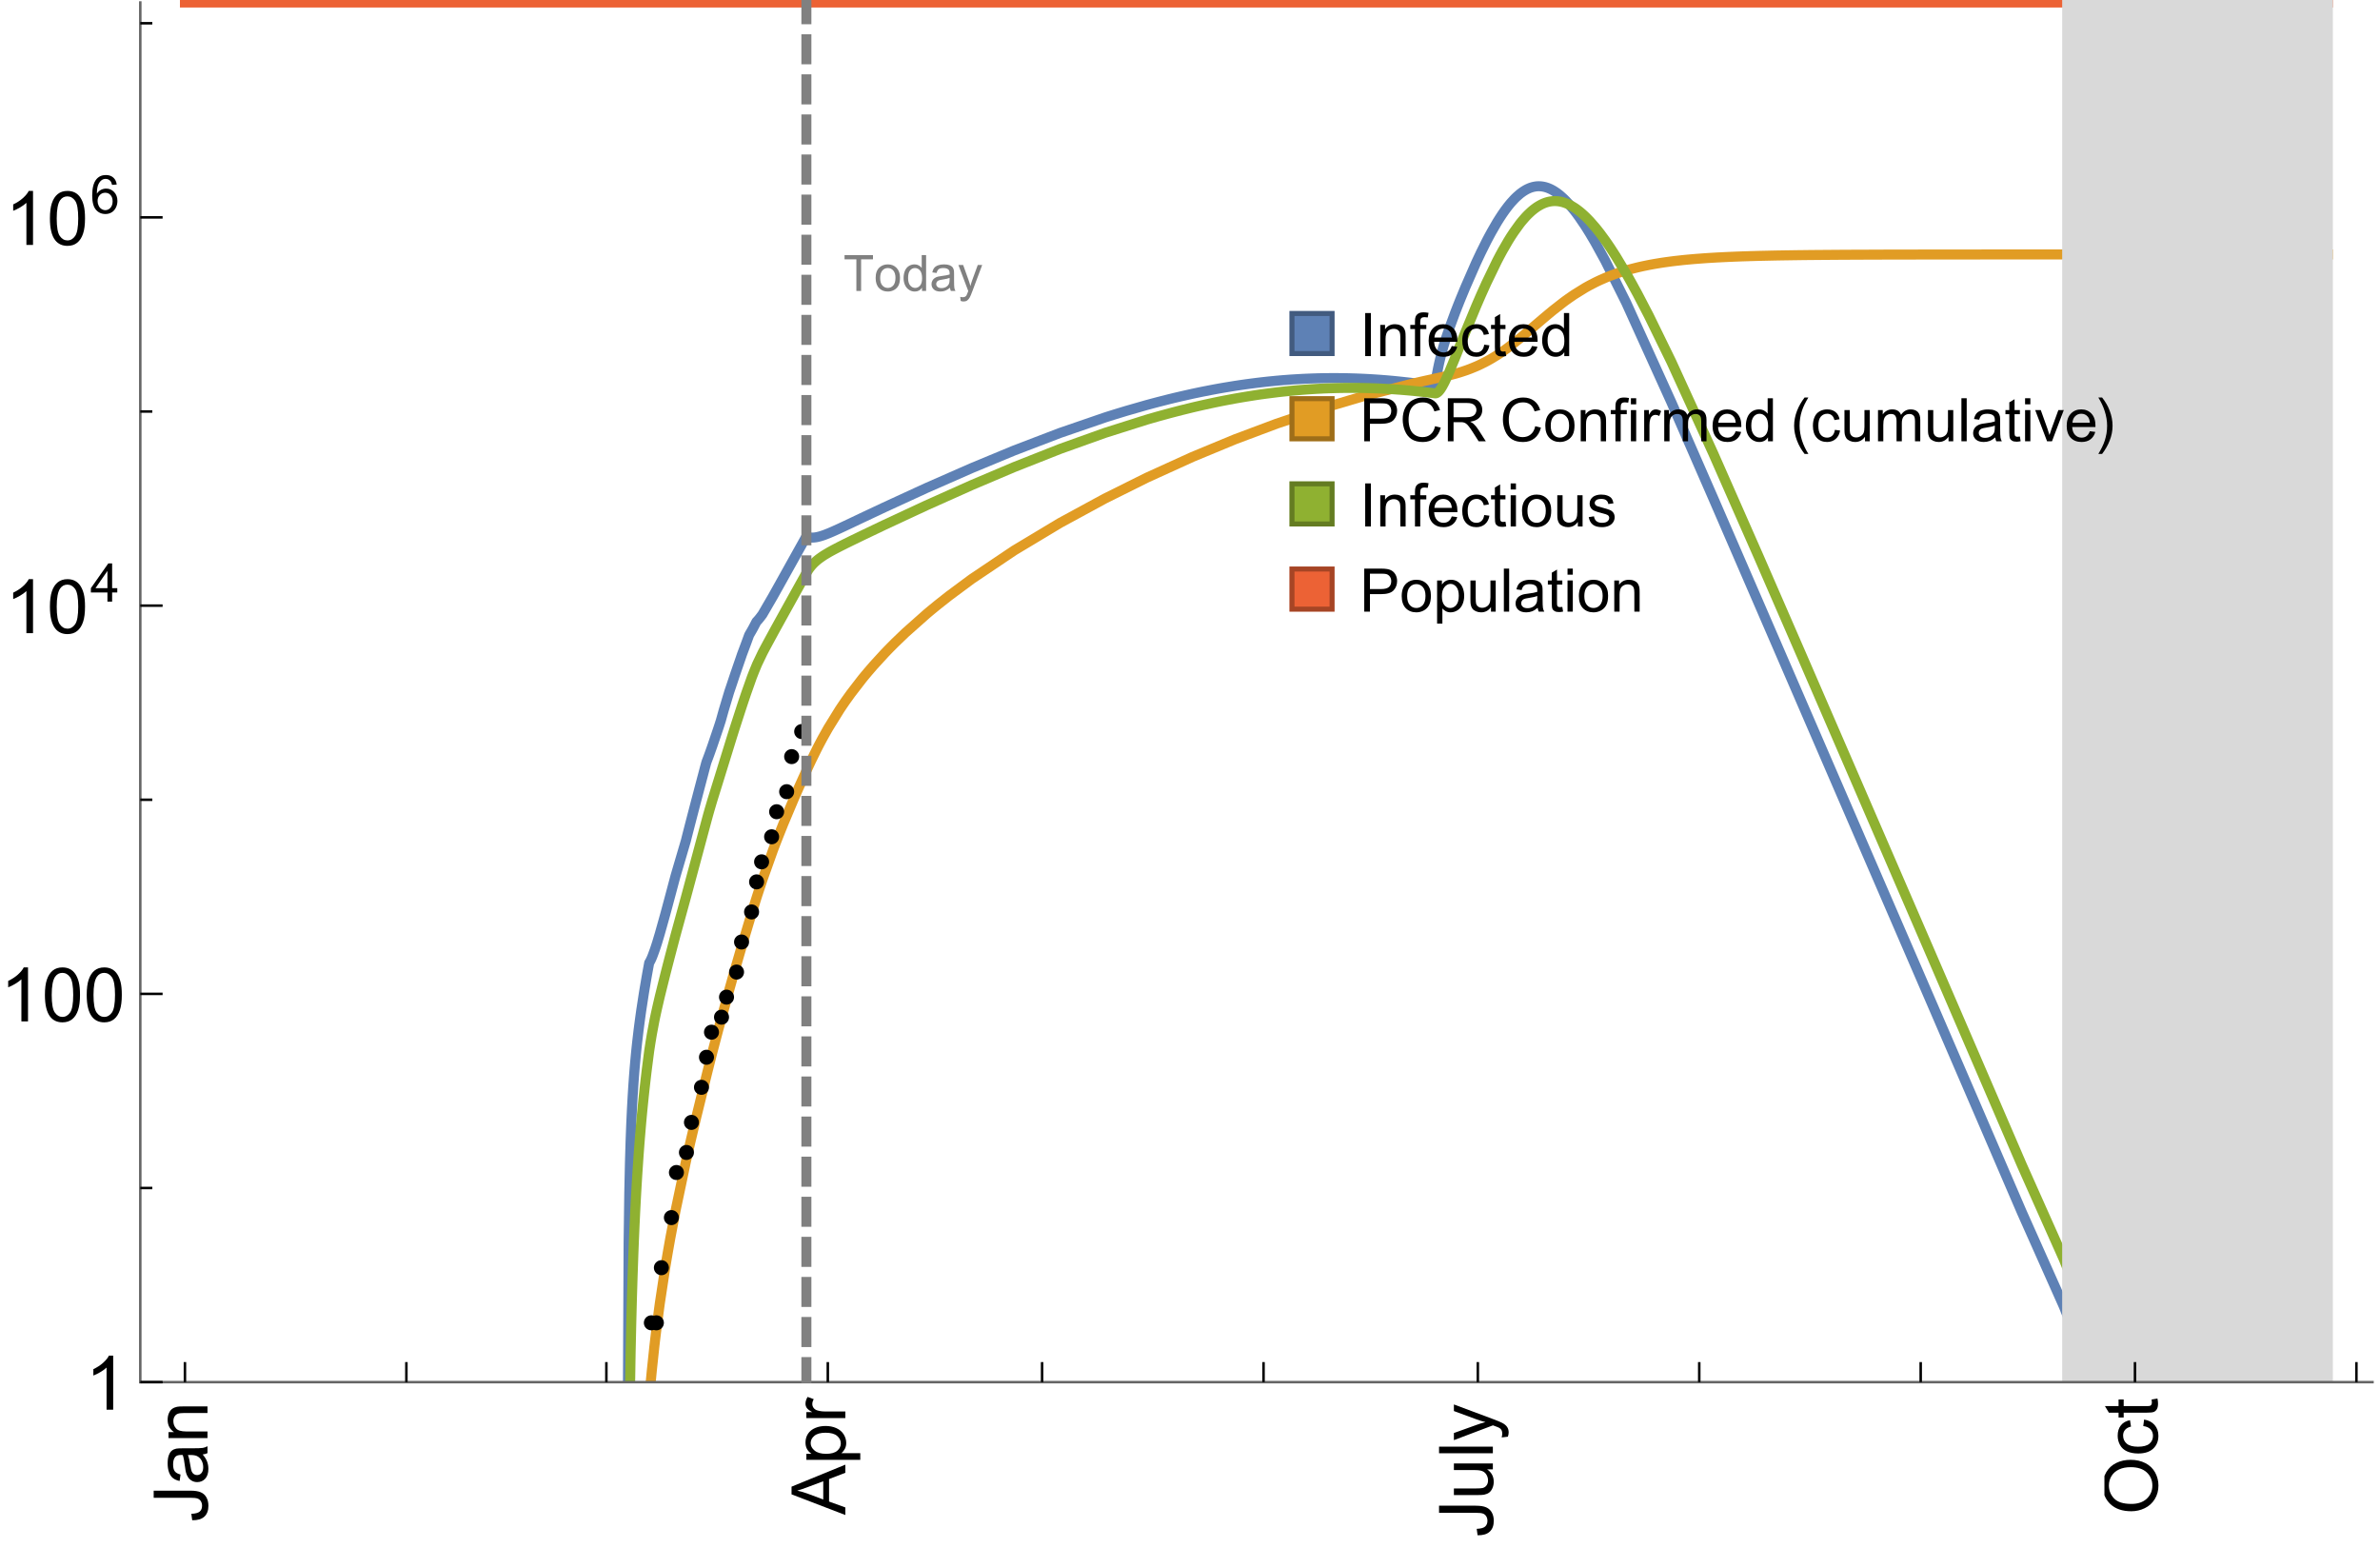 <?xml version="1.0" encoding="UTF-8"?>
<svg xmlns="http://www.w3.org/2000/svg" xmlns:xlink="http://www.w3.org/1999/xlink" width="475pt" height="309pt" viewBox="0 0 475 309" version="1.1">
<defs>
<g>
<symbol overflow="visible" id="glyph0-0">
<path style="stroke:none;" d=""/>
</symbol>
<symbol overflow="visible" id="glyph0-1">
<path style="stroke:none;" d="M 1.117 0 L 1.117 -8.59 L 2.258 -8.59 L 2.258 0 Z M 1.117 0 "/>
</symbol>
<symbol overflow="visible" id="glyph0-2">
<path style="stroke:none;" d="M 0.789 0 L 0.789 -6.223 L 1.742 -6.223 L 1.742 -5.336 C 2.199 -6.02 2.859 -6.363 3.719 -6.363 C 4.094 -6.363 4.441 -6.297 4.754 -6.16 C 5.07 -6.027 5.305 -5.852 5.461 -5.633 C 5.617 -5.414 5.727 -5.152 5.789 -4.852 C 5.828 -4.656 5.848 -4.312 5.848 -3.828 L 5.848 0 L 4.793 0 L 4.793 -3.785 C 4.793 -4.215 4.75 -4.535 4.672 -4.75 C 4.59 -4.961 4.441 -5.133 4.234 -5.258 C 4.023 -5.387 3.781 -5.449 3.5 -5.449 C 3.051 -5.449 2.66 -5.305 2.336 -5.023 C 2.008 -4.738 1.844 -4.195 1.844 -3.398 L 1.844 0 Z M 0.789 0 "/>
</symbol>
<symbol overflow="visible" id="glyph0-3">
<path style="stroke:none;" d="M 1.043 0 L 1.043 -5.402 L 0.109 -5.402 L 0.109 -6.223 L 1.043 -6.223 L 1.043 -6.883 C 1.043 -7.301 1.078 -7.613 1.156 -7.816 C 1.258 -8.09 1.434 -8.312 1.691 -8.48 C 1.945 -8.652 2.305 -8.734 2.766 -8.734 C 3.062 -8.734 3.391 -8.703 3.75 -8.633 L 3.594 -7.711 C 3.375 -7.75 3.164 -7.77 2.969 -7.77 C 2.648 -7.77 2.422 -7.703 2.289 -7.562 C 2.156 -7.426 2.094 -7.172 2.094 -6.797 L 2.094 -6.223 L 3.305 -6.223 L 3.305 -5.402 L 2.094 -5.402 L 2.094 0 Z M 1.043 0 "/>
</symbol>
<symbol overflow="visible" id="glyph0-4">
<path style="stroke:none;" d="M 5.051 -2.004 L 6.141 -1.867 C 5.969 -1.23 5.648 -0.738 5.188 -0.387 C 4.723 -0.035 4.125 0.141 3.406 0.141 C 2.496 0.141 1.773 -0.141 1.238 -0.699 C 0.707 -1.262 0.438 -2.047 0.438 -3.059 C 0.438 -4.105 0.711 -4.918 1.25 -5.496 C 1.789 -6.074 2.484 -6.363 3.344 -6.363 C 4.176 -6.363 4.859 -6.078 5.383 -5.516 C 5.91 -4.949 6.176 -4.148 6.176 -3.125 C 6.176 -3.062 6.172 -2.969 6.172 -2.844 L 1.531 -2.844 C 1.57 -2.16 1.762 -1.633 2.109 -1.273 C 2.457 -0.91 2.891 -0.727 3.41 -0.727 C 3.797 -0.727 4.125 -0.828 4.398 -1.031 C 4.672 -1.234 4.891 -1.559 5.051 -2.004 Z M 1.586 -3.711 L 5.062 -3.711 C 5.016 -4.234 4.883 -4.625 4.664 -4.887 C 4.328 -5.293 3.891 -5.496 3.359 -5.496 C 2.875 -5.496 2.465 -5.336 2.137 -5.008 C 1.805 -4.684 1.625 -4.25 1.586 -3.711 Z M 1.586 -3.711 "/>
</symbol>
<symbol overflow="visible" id="glyph0-5">
<path style="stroke:none;" d="M 4.852 -2.281 L 5.891 -2.145 C 5.777 -1.43 5.484 -0.871 5.02 -0.465 C 4.551 -0.062 3.977 0.141 3.297 0.141 C 2.445 0.141 1.762 -0.137 1.246 -0.695 C 0.727 -1.25 0.469 -2.047 0.469 -3.086 C 0.469 -3.758 0.578 -4.348 0.805 -4.852 C 1.027 -5.355 1.363 -5.734 1.82 -5.984 C 2.273 -6.238 2.77 -6.363 3.305 -6.363 C 3.98 -6.363 4.531 -6.191 4.961 -5.852 C 5.391 -5.508 5.668 -5.023 5.789 -4.395 L 4.766 -4.234 C 4.668 -4.652 4.492 -4.969 4.246 -5.18 C 3.996 -5.391 3.695 -5.496 3.344 -5.496 C 2.812 -5.496 2.383 -5.305 2.051 -4.926 C 1.719 -4.543 1.555 -3.941 1.555 -3.117 C 1.555 -2.281 1.711 -1.672 2.031 -1.297 C 2.352 -0.918 2.773 -0.727 3.289 -0.727 C 3.703 -0.727 4.047 -0.852 4.324 -1.109 C 4.602 -1.363 4.777 -1.75 4.852 -2.281 Z M 4.852 -2.281 "/>
</symbol>
<symbol overflow="visible" id="glyph0-6">
<path style="stroke:none;" d="M 3.094 -0.945 L 3.246 -0.012 C 2.949 0.051 2.684 0.082 2.449 0.082 C 2.066 0.082 1.77 0.023 1.559 -0.102 C 1.348 -0.223 1.199 -0.379 1.113 -0.578 C 1.027 -0.773 0.984 -1.188 0.984 -1.82 L 0.984 -5.402 L 0.211 -5.402 L 0.211 -6.223 L 0.984 -6.223 L 0.984 -7.766 L 2.031 -8.398 L 2.031 -6.223 L 3.094 -6.223 L 3.094 -5.402 L 2.031 -5.402 L 2.031 -1.766 C 2.031 -1.465 2.051 -1.27 2.09 -1.184 C 2.125 -1.098 2.188 -1.031 2.27 -0.977 C 2.355 -0.926 2.477 -0.902 2.633 -0.902 C 2.75 -0.902 2.902 -0.914 3.094 -0.945 Z M 3.094 -0.945 "/>
</symbol>
<symbol overflow="visible" id="glyph0-7">
<path style="stroke:none;" d="M 4.828 0 L 4.828 -0.785 C 4.434 -0.168 3.852 0.141 3.086 0.141 C 2.59 0.141 2.137 0.004 1.719 -0.27 C 1.305 -0.543 0.98 -0.926 0.754 -1.414 C 0.523 -1.906 0.41 -2.469 0.41 -3.105 C 0.41 -3.727 0.516 -4.289 0.719 -4.797 C 0.926 -5.301 1.238 -5.688 1.652 -5.961 C 2.066 -6.23 2.531 -6.363 3.039 -6.363 C 3.414 -6.363 3.75 -6.285 4.043 -6.125 C 4.336 -5.969 4.574 -5.762 4.758 -5.508 L 4.758 -8.59 L 5.805 -8.59 L 5.805 0 Z M 1.492 -3.105 C 1.492 -2.309 1.664 -1.711 2 -1.32 C 2.336 -0.926 2.73 -0.727 3.188 -0.727 C 3.648 -0.727 4.039 -0.914 4.363 -1.293 C 4.684 -1.668 4.844 -2.242 4.844 -3.016 C 4.844 -3.867 4.68 -4.492 4.352 -4.891 C 4.023 -5.289 3.621 -5.492 3.141 -5.492 C 2.672 -5.492 2.281 -5.297 1.965 -4.914 C 1.652 -4.531 1.492 -3.93 1.492 -3.105 Z M 1.492 -3.105 "/>
</symbol>
<symbol overflow="visible" id="glyph0-8">
<path style="stroke:none;" d="M 0.926 0 L 0.926 -8.59 L 4.164 -8.59 C 4.734 -8.59 5.172 -8.562 5.473 -8.508 C 5.895 -8.438 6.25 -8.305 6.531 -8.105 C 6.816 -7.91 7.047 -7.633 7.223 -7.277 C 7.395 -6.922 7.484 -6.531 7.484 -6.105 C 7.484 -5.375 7.25 -4.758 6.785 -4.25 C 6.32 -3.746 5.48 -3.492 4.266 -3.492 L 2.062 -3.492 L 2.062 0 Z M 2.062 -4.508 L 4.281 -4.508 C 5.016 -4.508 5.539 -4.641 5.848 -4.914 C 6.156 -5.188 6.312 -5.574 6.312 -6.07 C 6.312 -6.43 6.219 -6.738 6.039 -6.992 C 5.855 -7.25 5.617 -7.418 5.32 -7.5 C 5.129 -7.551 4.773 -7.578 4.258 -7.578 L 2.062 -7.578 Z M 2.062 -4.508 "/>
</symbol>
<symbol overflow="visible" id="glyph0-9">
<path style="stroke:none;" d="M 7.055 -3.012 L 8.191 -2.727 C 7.953 -1.793 7.523 -1.078 6.906 -0.59 C 6.285 -0.098 5.531 0.148 4.633 0.148 C 3.707 0.148 2.957 -0.043 2.375 -0.418 C 1.797 -0.797 1.355 -1.344 1.051 -2.055 C 0.75 -2.77 0.598 -3.539 0.598 -4.359 C 0.598 -5.254 0.77 -6.035 1.109 -6.699 C 1.453 -7.367 1.938 -7.871 2.57 -8.219 C 3.199 -8.562 3.895 -8.734 4.652 -8.734 C 5.512 -8.734 6.234 -8.516 6.82 -8.078 C 7.406 -7.641 7.812 -7.027 8.047 -6.234 L 6.926 -5.969 C 6.727 -6.594 6.438 -7.051 6.059 -7.336 C 5.68 -7.621 5.203 -7.766 4.629 -7.766 C 3.969 -7.766 3.418 -7.605 2.973 -7.289 C 2.531 -6.973 2.219 -6.547 2.039 -6.016 C 1.859 -5.48 1.77 -4.93 1.77 -4.367 C 1.77 -3.637 1.875 -2.996 2.09 -2.453 C 2.301 -1.906 2.633 -1.5 3.082 -1.23 C 3.531 -0.961 4.016 -0.828 4.539 -0.828 C 5.176 -0.828 5.719 -1.008 6.156 -1.375 C 6.598 -1.742 6.898 -2.289 7.055 -3.012 Z M 7.055 -3.012 "/>
</symbol>
<symbol overflow="visible" id="glyph0-10">
<path style="stroke:none;" d="M 0.945 0 L 0.945 -8.59 L 4.75 -8.59 C 5.516 -8.59 6.102 -8.512 6.5 -8.359 C 6.898 -8.203 7.215 -7.93 7.453 -7.539 C 7.691 -7.148 7.812 -6.719 7.812 -6.246 C 7.812 -5.637 7.613 -5.125 7.219 -4.703 C 6.824 -4.285 6.215 -4.023 5.391 -3.906 C 5.691 -3.762 5.922 -3.621 6.078 -3.48 C 6.41 -3.176 6.723 -2.797 7.02 -2.336 L 8.516 0 L 7.086 0 L 5.945 -1.789 C 5.613 -2.305 5.344 -2.695 5.125 -2.969 C 4.91 -3.242 4.719 -3.438 4.551 -3.547 C 4.379 -3.656 4.207 -3.73 4.031 -3.773 C 3.902 -3.801 3.691 -3.812 3.398 -3.812 L 2.078 -3.812 L 2.078 0 Z M 2.078 -4.797 L 4.523 -4.797 C 5.043 -4.797 5.449 -4.852 5.742 -4.961 C 6.035 -5.066 6.258 -5.238 6.41 -5.477 C 6.562 -5.711 6.641 -5.969 6.641 -6.246 C 6.641 -6.652 6.492 -6.984 6.195 -7.25 C 5.902 -7.512 5.438 -7.641 4.797 -7.641 L 2.078 -7.641 Z M 2.078 -4.797 "/>
</symbol>
<symbol overflow="visible" id="glyph0-11">
<path style="stroke:none;" d="M 0.398 -3.109 C 0.398 -4.262 0.719 -5.117 1.359 -5.672 C 1.895 -6.133 2.547 -6.363 3.316 -6.363 C 4.172 -6.363 4.871 -6.082 5.414 -5.523 C 5.957 -4.961 6.227 -4.188 6.227 -3.199 C 6.227 -2.398 6.109 -1.77 5.867 -1.309 C 5.629 -0.852 5.277 -0.492 4.82 -0.242 C 4.359 0.012 3.859 0.141 3.316 0.141 C 2.445 0.141 1.742 -0.141 1.203 -0.695 C 0.668 -1.254 0.398 -2.062 0.398 -3.109 Z M 1.484 -3.109 C 1.484 -2.312 1.656 -1.719 2.004 -1.32 C 2.352 -0.926 2.789 -0.727 3.316 -0.727 C 3.84 -0.727 4.273 -0.926 4.625 -1.324 C 4.973 -1.723 5.145 -2.328 5.145 -3.148 C 5.145 -3.918 4.969 -4.5 4.621 -4.895 C 4.27 -5.293 3.836 -5.492 3.316 -5.492 C 2.789 -5.492 2.352 -5.293 2.004 -4.898 C 1.656 -4.504 1.484 -3.906 1.484 -3.109 Z M 1.484 -3.109 "/>
</symbol>
<symbol overflow="visible" id="glyph0-12">
<path style="stroke:none;" d="M 0.797 -7.375 L 0.797 -8.59 L 1.852 -8.59 L 1.852 -7.375 Z M 0.797 0 L 0.797 -6.223 L 1.852 -6.223 L 1.852 0 Z M 0.797 0 "/>
</symbol>
<symbol overflow="visible" id="glyph0-13">
<path style="stroke:none;" d="M 0.781 0 L 0.781 -6.223 L 1.727 -6.223 L 1.727 -5.281 C 1.969 -5.723 2.195 -6.012 2.398 -6.152 C 2.605 -6.293 2.828 -6.363 3.078 -6.363 C 3.434 -6.363 3.793 -6.25 4.16 -6.023 L 3.797 -5.047 C 3.539 -5.199 3.281 -5.273 3.023 -5.273 C 2.793 -5.273 2.586 -5.203 2.402 -5.066 C 2.219 -4.926 2.086 -4.734 2.008 -4.488 C 1.891 -4.113 1.836 -3.703 1.836 -3.258 L 1.836 0 Z M 0.781 0 "/>
</symbol>
<symbol overflow="visible" id="glyph0-14">
<path style="stroke:none;" d="M 0.789 0 L 0.789 -6.223 L 1.734 -6.223 L 1.734 -5.352 C 1.93 -5.656 2.188 -5.898 2.516 -6.086 C 2.84 -6.27 3.207 -6.363 3.621 -6.363 C 4.082 -6.363 4.461 -6.266 4.754 -6.078 C 5.051 -5.887 5.258 -5.617 5.379 -5.273 C 5.871 -6 6.512 -6.363 7.301 -6.363 C 7.918 -6.363 8.391 -6.191 8.727 -5.852 C 9.059 -5.508 9.223 -4.984 9.223 -4.273 L 9.223 0 L 8.172 0 L 8.172 -3.922 C 8.172 -4.344 8.141 -4.645 8.07 -4.832 C 8.004 -5.016 7.879 -5.164 7.699 -5.281 C 7.52 -5.395 7.309 -5.449 7.066 -5.449 C 6.629 -5.449 6.266 -5.305 5.977 -5.012 C 5.688 -4.723 5.543 -4.258 5.543 -3.617 L 5.543 0 L 4.488 0 L 4.488 -4.043 C 4.488 -4.512 4.402 -4.863 4.23 -5.098 C 4.059 -5.332 3.777 -5.449 3.387 -5.449 C 3.09 -5.449 2.816 -5.371 2.562 -5.215 C 2.312 -5.059 2.129 -4.828 2.016 -4.531 C 1.902 -4.23 1.844 -3.797 1.844 -3.227 L 1.844 0 Z M 0.789 0 "/>
</symbol>
<symbol overflow="visible" id="glyph0-15">
<path style="stroke:none;" d="M 4.867 0 L 4.867 -0.914 C 4.383 -0.211 3.727 0.141 2.895 0.141 C 2.527 0.141 2.184 0.07 1.867 -0.07 C 1.547 -0.211 1.312 -0.387 1.156 -0.602 C 1.004 -0.812 0.895 -1.074 0.832 -1.383 C 0.789 -1.59 0.766 -1.918 0.766 -2.367 L 0.766 -6.223 L 1.82 -6.223 L 1.82 -2.773 C 1.82 -2.223 1.844 -1.852 1.887 -1.656 C 1.953 -1.379 2.094 -1.164 2.309 -1.004 C 2.523 -0.848 2.789 -0.766 3.105 -0.766 C 3.422 -0.766 3.719 -0.848 3.996 -1.012 C 4.273 -1.172 4.469 -1.395 4.586 -1.672 C 4.699 -1.953 4.758 -2.359 4.758 -2.891 L 4.758 -6.223 L 5.812 -6.223 L 5.812 0 Z M 4.867 0 "/>
</symbol>
<symbol overflow="visible" id="glyph0-16">
<path style="stroke:none;" d="M 0.766 0 L 0.766 -8.59 L 1.82 -8.59 L 1.82 0 Z M 0.766 0 "/>
</symbol>
<symbol overflow="visible" id="glyph0-17">
<path style="stroke:none;" d="M 4.852 -0.766 C 4.461 -0.434 4.086 -0.203 3.723 -0.062 C 3.363 0.074 2.977 0.141 2.562 0.141 C 1.879 0.141 1.352 -0.027 0.984 -0.359 C 0.617 -0.695 0.434 -1.121 0.434 -1.641 C 0.434 -1.945 0.504 -2.223 0.641 -2.477 C 0.781 -2.727 0.961 -2.93 1.188 -3.082 C 1.41 -3.234 1.664 -3.352 1.945 -3.43 C 2.152 -3.484 2.465 -3.535 2.883 -3.586 C 3.734 -3.688 4.359 -3.809 4.766 -3.949 C 4.77 -4.094 4.77 -4.188 4.77 -4.227 C 4.77 -4.656 4.672 -4.957 4.469 -5.133 C 4.199 -5.371 3.801 -5.492 3.27 -5.492 C 2.773 -5.492 2.406 -5.402 2.172 -5.23 C 1.934 -5.055 1.758 -4.75 1.648 -4.305 L 0.617 -4.445 C 0.711 -4.887 0.863 -5.246 1.078 -5.516 C 1.293 -5.789 1.602 -5.996 2.008 -6.145 C 2.414 -6.289 2.887 -6.363 3.422 -6.363 C 3.953 -6.363 4.383 -6.301 4.719 -6.176 C 5.051 -6.051 5.293 -5.895 5.449 -5.703 C 5.605 -5.516 5.715 -5.273 5.777 -4.984 C 5.812 -4.805 5.828 -4.484 5.828 -4.016 L 5.828 -2.609 C 5.828 -1.629 5.852 -1.008 5.898 -0.746 C 5.941 -0.488 6.031 -0.238 6.164 0 L 5.062 0 C 4.953 -0.219 4.883 -0.477 4.852 -0.766 Z M 4.766 -3.125 C 4.383 -2.969 3.805 -2.836 3.039 -2.727 C 2.605 -2.664 2.301 -2.594 2.121 -2.516 C 1.941 -2.438 1.805 -2.32 1.703 -2.172 C 1.605 -2.02 1.559 -1.852 1.559 -1.672 C 1.559 -1.391 1.664 -1.156 1.879 -0.969 C 2.09 -0.781 2.402 -0.688 2.812 -0.688 C 3.219 -0.688 3.578 -0.773 3.898 -0.953 C 4.215 -1.129 4.445 -1.375 4.594 -1.68 C 4.707 -1.918 4.766 -2.273 4.766 -2.734 Z M 4.766 -3.125 "/>
</symbol>
<symbol overflow="visible" id="glyph0-18">
<path style="stroke:none;" d="M 2.52 0 L 0.152 -6.223 L 1.266 -6.223 L 2.602 -2.496 C 2.746 -2.094 2.879 -1.676 3 -1.242 C 3.094 -1.57 3.227 -1.965 3.391 -2.426 L 4.773 -6.223 L 5.859 -6.223 L 3.504 0 Z M 2.52 0 "/>
</symbol>
<symbol overflow="visible" id="glyph0-19">
<path style="stroke:none;" d="M 0.367 -1.859 L 1.414 -2.023 C 1.473 -1.605 1.633 -1.281 1.902 -1.062 C 2.168 -0.84 2.543 -0.727 3.023 -0.727 C 3.508 -0.727 3.867 -0.824 4.102 -1.023 C 4.336 -1.219 4.453 -1.453 4.453 -1.719 C 4.453 -1.957 4.352 -2.141 4.141 -2.281 C 3.996 -2.375 3.641 -2.492 3.062 -2.637 C 2.289 -2.832 1.754 -3 1.457 -3.145 C 1.156 -3.285 0.93 -3.484 0.777 -3.734 C 0.621 -3.988 0.547 -4.266 0.547 -4.57 C 0.547 -4.848 0.609 -5.105 0.734 -5.34 C 0.863 -5.578 1.035 -5.773 1.254 -5.93 C 1.418 -6.051 1.641 -6.152 1.926 -6.238 C 2.207 -6.32 2.512 -6.363 2.836 -6.363 C 3.324 -6.363 3.754 -6.293 4.121 -6.152 C 4.492 -6.012 4.766 -5.82 4.938 -5.582 C 5.113 -5.34 5.234 -5.02 5.305 -4.617 L 4.273 -4.477 C 4.227 -4.797 4.09 -5.047 3.863 -5.227 C 3.641 -5.406 3.32 -5.496 2.914 -5.496 C 2.43 -5.496 2.082 -5.414 1.875 -5.258 C 1.668 -5.098 1.562 -4.906 1.562 -4.695 C 1.562 -4.559 1.609 -4.434 1.695 -4.324 C 1.781 -4.211 1.914 -4.117 2.098 -4.043 C 2.203 -4.004 2.516 -3.914 3.031 -3.773 C 3.777 -3.574 4.297 -3.41 4.59 -3.285 C 4.887 -3.156 5.117 -2.973 5.285 -2.73 C 5.453 -2.488 5.539 -2.188 5.539 -1.828 C 5.539 -1.477 5.434 -1.145 5.23 -0.836 C 5.023 -0.523 4.727 -0.285 4.344 -0.113 C 3.957 0.055 3.516 0.141 3.031 0.141 C 2.223 0.141 1.605 -0.027 1.18 -0.363 C 0.758 -0.699 0.484 -1.195 0.367 -1.859 Z M 0.367 -1.859 "/>
</symbol>
<symbol overflow="visible" id="glyph0-20">
<path style="stroke:none;" d="M 0.789 2.383 L 0.789 -6.223 L 1.75 -6.223 L 1.75 -5.414 C 1.977 -5.73 2.234 -5.969 2.52 -6.125 C 2.805 -6.285 3.148 -6.363 3.555 -6.363 C 4.086 -6.363 4.555 -6.227 4.961 -5.953 C 5.367 -5.68 5.676 -5.293 5.883 -4.797 C 6.09 -4.297 6.195 -3.75 6.195 -3.156 C 6.195 -2.52 6.078 -1.949 5.852 -1.438 C 5.621 -0.93 5.289 -0.539 4.855 -0.266 C 4.418 0.004 3.961 0.141 3.48 0.141 C 3.129 0.141 2.812 0.066 2.535 -0.082 C 2.254 -0.23 2.023 -0.418 1.844 -0.645 L 1.844 2.383 Z M 1.746 -3.078 C 1.746 -2.277 1.906 -1.684 2.234 -1.301 C 2.559 -0.918 2.949 -0.727 3.41 -0.727 C 3.879 -0.727 4.281 -0.926 4.613 -1.32 C 4.949 -1.719 5.117 -2.332 5.117 -3.164 C 5.117 -3.957 4.953 -4.551 4.625 -4.945 C 4.301 -5.34 3.91 -5.539 3.457 -5.539 C 3.008 -5.539 2.609 -5.328 2.266 -4.906 C 1.918 -4.488 1.746 -3.875 1.746 -3.078 Z M 1.746 -3.078 "/>
</symbol>
<symbol overflow="visible" id="glyph1-0">
<path style="stroke:none;" d=""/>
</symbol>
<symbol overflow="visible" id="glyph1-1">
<path style="stroke:none;" d="M 3.562 2.52 L 2.805 2.52 C 2.492 2.121 2.211 1.699 1.953 1.258 C 1.699 0.812 1.477 0.352 1.297 -0.125 C 1.113 -0.602 0.969 -1.086 0.871 -1.586 C 0.77 -2.086 0.719 -2.594 0.719 -3.105 C 0.719 -3.625 0.773 -4.133 0.875 -4.633 C 0.977 -5.129 1.117 -5.617 1.301 -6.086 C 1.484 -6.559 1.703 -7.02 1.961 -7.461 C 2.215 -7.906 2.5 -8.328 2.805 -8.734 L 3.562 -8.734 C 3.285 -8.281 3.039 -7.836 2.82 -7.398 C 2.602 -6.957 2.414 -6.512 2.266 -6.055 C 2.117 -5.602 2.008 -5.133 1.93 -4.648 C 1.852 -4.168 1.812 -3.656 1.812 -3.117 C 1.812 -2.617 1.852 -2.121 1.938 -1.629 C 2.02 -1.137 2.141 -0.652 2.289 -0.18 C 2.441 0.297 2.625 0.758 2.844 1.211 C 3.059 1.66 3.297 2.098 3.562 2.52 Z M 3.562 2.52 "/>
</symbol>
<symbol overflow="visible" id="glyph1-2">
<path style="stroke:none;" d="M 3.273 -3.105 C 3.273 -2.59 3.227 -2.082 3.125 -1.586 C 3.023 -1.086 2.879 -0.602 2.695 -0.129 C 2.512 0.344 2.293 0.801 2.035 1.246 C 1.781 1.688 1.5 2.113 1.188 2.52 L 0.434 2.52 C 0.707 2.074 0.953 1.633 1.172 1.188 C 1.391 0.746 1.574 0.297 1.723 -0.156 C 1.871 -0.613 1.984 -1.086 2.066 -1.57 C 2.145 -2.055 2.188 -2.562 2.188 -3.094 C 2.188 -3.594 2.145 -4.09 2.059 -4.582 C 1.977 -5.074 1.859 -5.559 1.703 -6.031 C 1.551 -6.508 1.367 -6.969 1.152 -7.422 C 0.934 -7.875 0.695 -8.312 0.434 -8.734 L 1.188 -8.734 C 1.5 -8.336 1.789 -7.918 2.047 -7.473 C 2.305 -7.031 2.523 -6.57 2.703 -6.09 C 2.887 -5.613 3.027 -5.121 3.125 -4.621 C 3.227 -4.117 3.273 -3.613 3.273 -3.105 Z M 3.273 -3.105 "/>
</symbol>
<symbol overflow="visible" id="glyph2-0">
<path style="stroke:none;" d=""/>
</symbol>
<symbol overflow="visible" id="glyph2-1">
<path style="stroke:none;" d="M -3.047 -0.434 L -3.223 -1.715 C -2.402 -1.75 -1.84 -1.902 -1.539 -2.176 C -1.234 -2.449 -1.082 -2.828 -1.082 -3.312 C -1.082 -3.668 -1.164 -3.977 -1.328 -4.234 C -1.492 -4.492 -1.715 -4.672 -1.996 -4.77 C -2.277 -4.867 -2.723 -4.914 -3.34 -4.914 L -10.738 -4.914 L -10.738 -6.336 L -3.422 -6.336 C -2.523 -6.336 -1.824 -6.227 -1.332 -6.008 C -0.84 -5.793 -0.465 -5.449 -0.203 -4.977 C 0.055 -4.504 0.184 -3.953 0.184 -3.316 C 0.184 -2.375 -0.086 -1.652 -0.629 -1.152 C -1.172 -0.652 -1.977 -0.414 -3.047 -0.434 Z M -3.047 -0.434 "/>
</symbol>
<symbol overflow="visible" id="glyph2-2">
<path style="stroke:none;" d="M -0.961 -6.062 C -0.543 -5.574 -0.25 -5.105 -0.082 -4.656 C 0.09 -4.203 0.176 -3.719 0.176 -3.199 C 0.176 -2.344 -0.031 -1.688 -0.449 -1.23 C -0.867 -0.773 -1.402 -0.543 -2.051 -0.543 C -2.43 -0.543 -2.781 -0.629 -3.094 -0.801 C -3.41 -0.977 -3.664 -1.203 -3.852 -1.484 C -4.043 -1.766 -4.188 -2.082 -4.285 -2.434 C -4.352 -2.691 -4.418 -3.082 -4.484 -3.605 C -4.609 -4.668 -4.762 -5.453 -4.938 -5.953 C -5.117 -5.961 -5.23 -5.961 -5.281 -5.961 C -5.816 -5.961 -6.195 -5.836 -6.414 -5.59 C -6.715 -5.25 -6.863 -4.75 -6.863 -4.086 C -6.863 -3.465 -6.754 -3.008 -6.535 -2.715 C -6.32 -2.418 -5.934 -2.199 -5.383 -2.059 L -5.559 -0.77 C -6.109 -0.887 -6.555 -1.078 -6.895 -1.348 C -7.234 -1.617 -7.496 -2.004 -7.68 -2.512 C -7.863 -3.02 -7.953 -3.609 -7.953 -4.277 C -7.953 -4.941 -7.875 -5.48 -7.719 -5.895 C -7.562 -6.312 -7.367 -6.617 -7.129 -6.812 C -6.895 -7.008 -6.594 -7.145 -6.234 -7.223 C -6.008 -7.266 -5.602 -7.289 -5.016 -7.289 L -3.258 -7.289 C -2.031 -7.289 -1.258 -7.316 -0.934 -7.371 C -0.609 -7.43 -0.297 -7.539 0 -7.703 L 0 -6.328 C -0.273 -6.191 -0.594 -6.102 -0.961 -6.062 Z M -3.902 -5.953 C -3.707 -5.477 -3.543 -4.758 -3.406 -3.801 C -3.328 -3.258 -3.238 -2.875 -3.141 -2.652 C -3.043 -2.426 -2.902 -2.254 -2.715 -2.133 C -2.527 -2.008 -2.316 -1.949 -2.086 -1.949 C -1.734 -1.949 -1.441 -2.082 -1.207 -2.348 C -0.973 -2.613 -0.855 -3.004 -0.855 -3.516 C -0.855 -4.023 -0.969 -4.477 -1.191 -4.871 C -1.414 -5.266 -1.715 -5.555 -2.102 -5.742 C -2.398 -5.883 -2.84 -5.953 -3.422 -5.953 Z M -3.902 -5.953 "/>
</symbol>
<symbol overflow="visible" id="glyph2-3">
<path style="stroke:none;" d="M 0 -0.988 L -7.777 -0.988 L -7.777 -2.176 L -6.672 -2.176 C -7.527 -2.746 -7.953 -3.57 -7.953 -4.652 C -7.953 -5.121 -7.871 -5.551 -7.703 -5.945 C -7.535 -6.336 -7.312 -6.633 -7.039 -6.828 C -6.766 -7.023 -6.441 -7.156 -6.062 -7.234 C -5.82 -7.285 -5.395 -7.309 -4.781 -7.309 L 0 -7.309 L 0 -5.992 L -4.73 -5.992 C -5.27 -5.992 -5.672 -5.941 -5.938 -5.836 C -6.203 -5.734 -6.414 -5.555 -6.574 -5.293 C -6.734 -5.031 -6.812 -4.723 -6.812 -4.371 C -6.812 -3.812 -6.633 -3.328 -6.277 -2.918 C -5.922 -2.512 -5.242 -2.309 -4.25 -2.309 L 0 -2.309 Z M 0 -0.988 "/>
</symbol>
<symbol overflow="visible" id="glyph2-4">
<path style="stroke:none;" d="M 0 0.023 L -10.738 -4.102 L -10.738 -5.633 L 0 -10.027 L 0 -8.406 L -3.25 -7.156 L -3.25 -2.664 L 0 -1.488 Z M -4.41 -3.078 L -4.41 -6.715 L -7.383 -5.598 C -8.285 -5.254 -9.027 -5 -9.609 -4.836 C -8.922 -4.699 -8.238 -4.504 -7.559 -4.254 Z M -4.41 -3.078 "/>
</symbol>
<symbol overflow="visible" id="glyph2-5">
<path style="stroke:none;" d="M 2.98 -0.988 L -7.777 -0.988 L -7.777 -2.191 L -6.766 -2.191 C -7.164 -2.473 -7.461 -2.793 -7.656 -3.148 C -7.855 -3.504 -7.953 -3.938 -7.953 -4.445 C -7.953 -5.109 -7.781 -5.695 -7.441 -6.203 C -7.102 -6.711 -6.617 -7.094 -5.996 -7.352 C -5.371 -7.613 -4.691 -7.742 -3.949 -7.742 C -3.152 -7.742 -2.434 -7.598 -1.797 -7.312 C -1.16 -7.027 -0.672 -6.613 -0.332 -6.066 C 0.008 -5.523 0.176 -4.953 0.176 -4.352 C 0.176 -3.91 0.082 -3.516 -0.102 -3.168 C -0.289 -2.82 -0.523 -2.531 -0.805 -2.309 L 2.98 -2.309 Z M -3.844 -2.184 C -2.844 -2.184 -2.105 -2.387 -1.625 -2.789 C -1.148 -3.195 -0.906 -3.688 -0.906 -4.262 C -0.906 -4.848 -1.156 -5.352 -1.652 -5.77 C -2.148 -6.188 -2.914 -6.395 -3.953 -6.395 C -4.945 -6.395 -5.688 -6.191 -6.18 -5.781 C -6.676 -5.375 -6.922 -4.887 -6.922 -4.32 C -6.922 -3.758 -6.66 -3.262 -6.133 -2.832 C -5.609 -2.398 -4.848 -2.184 -3.844 -2.184 Z M -3.844 -2.184 "/>
</symbol>
<symbol overflow="visible" id="glyph2-6">
<path style="stroke:none;" d="M 0 -0.973 L -7.777 -0.973 L -7.777 -2.16 L -6.598 -2.16 C -7.148 -2.465 -7.516 -2.742 -7.691 -3 C -7.867 -3.258 -7.953 -3.539 -7.953 -3.844 C -7.953 -4.289 -7.812 -4.742 -7.531 -5.199 L -6.305 -4.746 C -6.496 -4.422 -6.594 -4.102 -6.594 -3.781 C -6.594 -3.492 -6.504 -3.234 -6.332 -3.004 C -6.16 -2.773 -5.918 -2.609 -5.609 -2.512 C -5.141 -2.367 -4.629 -2.293 -4.07 -2.293 L 0 -2.293 Z M 0 -0.973 "/>
</symbol>
<symbol overflow="visible" id="glyph2-7">
<path style="stroke:none;" d="M 0 -6.086 L -1.141 -6.086 C -0.262 -5.48 0.176 -4.656 0.176 -3.617 C 0.176 -3.16 0.09 -2.73 -0.086 -2.332 C -0.262 -1.934 -0.484 -1.641 -0.75 -1.445 C -1.016 -1.254 -1.344 -1.117 -1.727 -1.039 C -1.988 -0.984 -2.398 -0.961 -2.961 -0.961 L -7.777 -0.961 L -7.777 -2.277 L -3.465 -2.277 C -2.777 -2.277 -2.312 -2.305 -2.074 -2.359 C -1.727 -2.441 -1.453 -2.617 -1.258 -2.887 C -1.059 -3.156 -0.961 -3.484 -0.961 -3.883 C -0.961 -4.277 -1.062 -4.648 -1.262 -4.996 C -1.465 -5.344 -1.742 -5.586 -2.09 -5.73 C -2.441 -5.875 -2.945 -5.945 -3.609 -5.945 L -7.777 -5.949 L -7.777 -7.266 L 0 -7.266 Z M 0 -6.086 "/>
</symbol>
<symbol overflow="visible" id="glyph2-8">
<path style="stroke:none;" d="M 0 -0.961 L -10.738 -0.961 L -10.738 -2.277 L 0 -2.277 Z M 0 -0.961 "/>
</symbol>
<symbol overflow="visible" id="glyph2-9">
<path style="stroke:none;" d="M 2.996 -0.93 L 1.758 -0.785 C 1.836 -1.07 1.875 -1.324 1.875 -1.539 C 1.875 -1.832 1.828 -2.066 1.73 -2.242 C 1.633 -2.418 1.496 -2.562 1.32 -2.672 C 1.188 -2.758 0.859 -2.891 0.336 -3.078 C 0.262 -3.102 0.156 -3.141 0.016 -3.195 L -7.777 -0.242 L -7.777 -1.664 L -3.273 -3.281 C -2.703 -3.492 -2.102 -3.68 -1.473 -3.844 C -2.078 -3.996 -2.668 -4.176 -3.246 -4.387 L -7.777 -6.051 L -7.777 -7.367 L 0.133 -4.41 C 0.988 -4.094 1.574 -3.844 1.898 -3.668 C 2.332 -3.434 2.648 -3.168 2.852 -2.863 C 3.055 -2.562 3.156 -2.199 3.156 -1.781 C 3.156 -1.527 3.102 -1.242 2.996 -0.93 Z M 2.996 -0.93 "/>
</symbol>
<symbol overflow="visible" id="glyph2-10">
<path style="stroke:none;" d="M -5.23 -0.727 C -7.012 -0.727 -8.406 -1.203 -9.414 -2.16 C -10.422 -3.117 -10.93 -4.352 -10.93 -5.867 C -10.93 -6.859 -10.691 -7.75 -10.219 -8.547 C -9.742 -9.344 -9.082 -9.949 -8.234 -10.367 C -7.387 -10.785 -6.43 -10.992 -5.355 -10.992 C -4.266 -10.992 -3.289 -10.773 -2.43 -10.336 C -1.57 -9.895 -0.922 -9.273 -0.48 -8.469 C -0.039 -7.66 0.184 -6.793 0.184 -5.859 C 0.184 -4.848 -0.062 -3.945 -0.551 -3.148 C -1.039 -2.352 -1.703 -1.75 -2.547 -1.34 C -3.395 -0.93 -4.289 -0.727 -5.23 -0.727 Z M -5.207 -2.191 C -3.914 -2.191 -2.895 -2.539 -2.148 -3.234 C -1.406 -3.93 -1.031 -4.801 -1.031 -5.852 C -1.031 -6.922 -1.41 -7.801 -2.16 -8.492 C -2.914 -9.184 -3.98 -9.527 -5.359 -9.527 C -6.234 -9.527 -7 -9.383 -7.648 -9.086 C -8.301 -8.789 -8.809 -8.359 -9.168 -7.789 C -9.527 -7.219 -9.703 -6.582 -9.703 -5.875 C -9.703 -4.867 -9.359 -4.004 -8.668 -3.277 C -7.977 -2.551 -6.824 -2.191 -5.207 -2.191 Z M -5.207 -2.191 "/>
</symbol>
<symbol overflow="visible" id="glyph2-11">
<path style="stroke:none;" d="M -2.848 -6.062 L -2.68 -7.359 C -1.785 -7.219 -1.086 -6.855 -0.582 -6.273 C -0.078 -5.691 0.176 -4.973 0.176 -4.125 C 0.176 -3.059 -0.172 -2.203 -0.867 -1.555 C -1.562 -0.91 -2.562 -0.586 -3.859 -0.586 C -4.699 -0.586 -5.434 -0.727 -6.062 -1.004 C -6.695 -1.281 -7.168 -1.707 -7.48 -2.273 C -7.797 -2.844 -7.953 -3.461 -7.953 -4.133 C -7.953 -4.977 -7.742 -5.668 -7.312 -6.203 C -6.887 -6.742 -6.281 -7.086 -5.492 -7.234 L -5.297 -5.953 C -5.82 -5.832 -6.211 -5.617 -6.477 -5.305 C -6.738 -4.996 -6.871 -4.621 -6.871 -4.184 C -6.871 -3.52 -6.633 -2.98 -6.156 -2.562 C -5.68 -2.148 -4.926 -1.941 -3.898 -1.941 C -2.852 -1.941 -2.094 -2.141 -1.617 -2.543 C -1.145 -2.941 -0.906 -3.465 -0.906 -4.109 C -0.906 -4.625 -1.066 -5.059 -1.383 -5.406 C -1.699 -5.754 -2.191 -5.973 -2.848 -6.062 Z M -2.848 -6.062 "/>
</symbol>
<symbol overflow="visible" id="glyph2-12">
<path style="stroke:none;" d="M -1.18 -3.867 L -0.016 -4.059 C 0.062 -3.688 0.102 -3.355 0.102 -3.062 C 0.102 -2.582 0.027 -2.211 -0.125 -1.949 C -0.277 -1.684 -0.477 -1.5 -0.723 -1.391 C -0.969 -1.285 -1.488 -1.23 -2.277 -1.23 L -6.754 -1.23 L -6.754 -0.266 L -7.777 -0.266 L -7.777 -1.23 L -9.703 -1.23 L -10.496 -2.543 L -7.777 -2.543 L -7.777 -3.867 L -6.754 -3.867 L -6.754 -2.543 L -2.203 -2.543 C -1.828 -2.543 -1.586 -2.566 -1.48 -2.609 C -1.371 -2.656 -1.285 -2.734 -1.223 -2.84 C -1.16 -2.945 -1.129 -3.094 -1.129 -3.289 C -1.129 -3.434 -1.145 -3.629 -1.18 -3.867 Z M -1.18 -3.867 "/>
</symbol>
<symbol overflow="visible" id="glyph3-0">
<path style="stroke:none;" d=""/>
</symbol>
<symbol overflow="visible" id="glyph3-1">
<path style="stroke:none;" d="M 5.59 0 L 4.27 0 L 4.27 -8.402 C 3.953 -8.098 3.535 -7.797 3.02 -7.492 C 2.504 -7.191 2.043 -6.961 1.633 -6.812 L 1.633 -8.086 C 2.371 -8.434 3.016 -8.852 3.566 -9.344 C 4.117 -9.84 4.508 -10.316 4.738 -10.781 L 5.59 -10.781 Z M 5.59 0 "/>
</symbol>
<symbol overflow="visible" id="glyph3-2">
<path style="stroke:none;" d="M 0.621 -5.297 C 0.621 -6.566 0.754 -7.586 1.016 -8.359 C 1.277 -9.133 1.664 -9.73 2.18 -10.152 C 2.695 -10.57 3.344 -10.781 4.125 -10.781 C 4.699 -10.781 5.203 -10.664 5.641 -10.434 C 6.074 -10.203 6.434 -9.867 6.715 -9.43 C 7 -8.992 7.223 -8.461 7.383 -7.832 C 7.543 -7.207 7.625 -6.359 7.625 -5.297 C 7.625 -4.035 7.496 -3.02 7.234 -2.246 C 6.977 -1.473 6.59 -0.871 6.074 -0.449 C 5.559 -0.027 4.91 0.184 4.125 0.184 C 3.09 0.184 2.273 -0.188 1.684 -0.93 C 0.977 -1.824 0.621 -3.277 0.621 -5.297 Z M 1.977 -5.297 C 1.977 -3.531 2.184 -2.359 2.598 -1.777 C 3.008 -1.191 3.52 -0.902 4.125 -0.902 C 4.73 -0.902 5.238 -1.195 5.652 -1.781 C 6.062 -2.367 6.27 -3.539 6.27 -5.297 C 6.27 -7.062 6.062 -8.238 5.652 -8.82 C 5.238 -9.398 4.723 -9.691 4.109 -9.691 C 3.504 -9.691 3.02 -9.434 2.66 -8.922 C 2.203 -8.266 1.977 -7.059 1.977 -5.297 Z M 1.977 -5.297 "/>
</symbol>
<symbol overflow="visible" id="glyph4-0">
<path style="stroke:none;" d=""/>
</symbol>
<symbol overflow="visible" id="glyph4-1">
<path style="stroke:none;" d="M 3.441 0 L 3.441 -1.824 L 0.137 -1.824 L 0.137 -2.684 L 3.613 -7.625 L 4.379 -7.625 L 4.379 -2.684 L 5.406 -2.684 L 5.406 -1.824 L 4.379 -1.824 L 4.379 0 Z M 3.441 -2.684 L 3.441 -6.121 L 1.055 -2.684 Z M 3.441 -2.684 "/>
</symbol>
<symbol overflow="visible" id="glyph4-2">
<path style="stroke:none;" d="M 5.297 -5.758 L 4.367 -5.684 C 4.285 -6.051 4.168 -6.316 4.016 -6.484 C 3.762 -6.75 3.449 -6.883 3.078 -6.883 C 2.781 -6.883 2.52 -6.801 2.293 -6.637 C 2 -6.422 1.766 -6.105 1.598 -5.695 C 1.426 -5.281 1.34 -4.695 1.332 -3.93 C 1.559 -4.273 1.832 -4.527 2.156 -4.695 C 2.484 -4.863 2.824 -4.945 3.184 -4.945 C 3.809 -4.945 4.336 -4.715 4.777 -4.258 C 5.215 -3.797 5.434 -3.203 5.434 -2.477 C 5.434 -1.996 5.332 -1.551 5.125 -1.141 C 4.918 -0.73 4.637 -0.414 4.273 -0.199 C 3.914 0.02 3.504 0.129 3.047 0.129 C 2.266 0.129 1.633 -0.156 1.141 -0.73 C 0.648 -1.305 0.402 -2.25 0.402 -3.566 C 0.402 -5.039 0.672 -6.113 1.215 -6.781 C 1.691 -7.363 2.332 -7.652 3.137 -7.652 C 3.734 -7.652 4.227 -7.484 4.609 -7.148 C 4.992 -6.812 5.223 -6.348 5.297 -5.758 Z M 1.477 -2.469 C 1.477 -2.148 1.547 -1.84 1.684 -1.543 C 1.82 -1.25 2.012 -1.023 2.258 -0.871 C 2.504 -0.715 2.762 -0.641 3.031 -0.641 C 3.426 -0.641 3.766 -0.801 4.051 -1.117 C 4.336 -1.438 4.477 -1.871 4.477 -2.418 C 4.477 -2.945 4.336 -3.359 4.055 -3.664 C 3.773 -3.969 3.422 -4.117 2.996 -4.117 C 2.574 -4.117 2.215 -3.965 1.918 -3.664 C 1.625 -3.359 1.477 -2.961 1.477 -2.469 Z M 1.477 -2.469 "/>
</symbol>
<symbol overflow="visible" id="glyph5-0">
<path style="stroke:none;" d=""/>
</symbol>
<symbol overflow="visible" id="glyph5-1">
<path style="stroke:none;" d="M 2.594 0 L 2.594 -6.312 L 0.234 -6.312 L 0.234 -7.156 L 5.906 -7.156 L 5.906 -6.312 L 3.539 -6.312 L 3.539 0 Z M 2.594 0 "/>
</symbol>
<symbol overflow="visible" id="glyph5-2">
<path style="stroke:none;" d="M 0.332 -2.594 C 0.332 -3.555 0.598 -4.266 1.133 -4.727 C 1.578 -5.109 2.121 -5.305 2.766 -5.305 C 3.477 -5.305 4.059 -5.07 4.512 -4.602 C 4.965 -4.133 5.191 -3.488 5.191 -2.664 C 5.191 -2 5.09 -1.473 4.891 -1.09 C 4.691 -0.707 4.398 -0.41 4.016 -0.199 C 3.633 0.012 3.215 0.117 2.766 0.117 C 2.039 0.117 1.449 -0.117 1.004 -0.582 C 0.555 -1.047 0.332 -1.719 0.332 -2.594 Z M 1.234 -2.594 C 1.234 -1.93 1.379 -1.43 1.672 -1.102 C 1.961 -0.77 2.324 -0.605 2.766 -0.605 C 3.199 -0.605 3.562 -0.773 3.852 -1.102 C 4.141 -1.434 4.289 -1.941 4.289 -2.621 C 4.289 -3.262 4.141 -3.75 3.852 -4.078 C 3.559 -4.41 3.195 -4.574 2.766 -4.574 C 2.324 -4.574 1.961 -4.41 1.672 -4.082 C 1.383 -3.754 1.234 -3.258 1.234 -2.594 Z M 1.234 -2.594 "/>
</symbol>
<symbol overflow="visible" id="glyph5-3">
<path style="stroke:none;" d="M 4.023 0 L 4.023 -0.656 C 3.695 -0.141 3.211 0.117 2.574 0.117 C 2.16 0.117 1.781 0.004 1.434 -0.227 C 1.086 -0.453 0.816 -0.77 0.629 -1.18 C 0.438 -1.586 0.344 -2.059 0.344 -2.586 C 0.344 -3.105 0.43 -3.574 0.602 -3.996 C 0.773 -4.418 1.031 -4.742 1.375 -4.965 C 1.723 -5.191 2.109 -5.305 2.535 -5.305 C 2.848 -5.305 3.125 -5.238 3.367 -5.105 C 3.613 -4.973 3.812 -4.801 3.965 -4.59 L 3.965 -7.156 L 4.84 -7.156 L 4.84 0 Z M 1.246 -2.586 C 1.246 -1.922 1.387 -1.426 1.664 -1.098 C 1.945 -0.77 2.273 -0.605 2.656 -0.605 C 3.039 -0.605 3.367 -0.762 3.637 -1.078 C 3.906 -1.391 4.039 -1.871 4.039 -2.516 C 4.039 -3.227 3.902 -3.746 3.629 -4.078 C 3.355 -4.41 3.016 -4.574 2.617 -4.574 C 2.227 -4.574 1.898 -4.414 1.637 -4.098 C 1.375 -3.777 1.246 -3.273 1.246 -2.586 Z M 1.246 -2.586 "/>
</symbol>
<symbol overflow="visible" id="glyph5-4">
<path style="stroke:none;" d="M 4.043 -0.641 C 3.719 -0.363 3.402 -0.168 3.102 -0.055 C 2.801 0.059 2.48 0.117 2.133 0.117 C 1.562 0.117 1.125 -0.023 0.82 -0.301 C 0.516 -0.578 0.359 -0.934 0.359 -1.367 C 0.359 -1.621 0.418 -1.852 0.535 -2.062 C 0.648 -2.273 0.801 -2.441 0.988 -2.57 C 1.176 -2.695 1.387 -2.793 1.621 -2.855 C 1.793 -2.902 2.055 -2.945 2.402 -2.988 C 3.113 -3.074 3.633 -3.172 3.969 -3.289 C 3.973 -3.41 3.977 -3.488 3.977 -3.52 C 3.977 -3.879 3.891 -4.133 3.727 -4.277 C 3.5 -4.477 3.168 -4.574 2.727 -4.574 C 2.312 -4.574 2.008 -4.504 1.809 -4.359 C 1.613 -4.215 1.465 -3.957 1.371 -3.59 L 0.512 -3.707 C 0.59 -4.074 0.719 -4.371 0.898 -4.598 C 1.078 -4.824 1.336 -4.996 1.676 -5.121 C 2.016 -5.242 2.406 -5.305 2.852 -5.305 C 3.293 -5.305 3.652 -5.25 3.93 -5.148 C 4.207 -5.043 4.41 -4.91 4.539 -4.754 C 4.672 -4.594 4.762 -4.395 4.812 -4.156 C 4.844 -4.008 4.859 -3.734 4.859 -3.344 L 4.859 -2.172 C 4.859 -1.355 4.879 -0.84 4.914 -0.621 C 4.953 -0.406 5.027 -0.199 5.137 0 L 4.219 0 C 4.129 -0.184 4.07 -0.395 4.043 -0.641 Z M 3.969 -2.602 C 3.648 -2.473 3.172 -2.363 2.535 -2.27 C 2.172 -2.219 1.918 -2.16 1.766 -2.094 C 1.617 -2.031 1.504 -1.934 1.422 -1.809 C 1.34 -1.684 1.297 -1.543 1.297 -1.391 C 1.297 -1.156 1.387 -0.961 1.566 -0.805 C 1.742 -0.648 2 -0.57 2.344 -0.57 C 2.684 -0.57 2.984 -0.645 3.246 -0.793 C 3.512 -0.941 3.703 -1.145 3.828 -1.402 C 3.922 -1.602 3.969 -1.895 3.969 -2.281 Z M 3.969 -2.602 "/>
</symbol>
<symbol overflow="visible" id="glyph5-5">
<path style="stroke:none;" d="M 0.621 1.996 L 0.523 1.172 C 0.715 1.223 0.883 1.25 1.023 1.25 C 1.219 1.25 1.375 1.219 1.492 1.152 C 1.609 1.086 1.707 0.996 1.781 0.879 C 1.836 0.789 1.926 0.574 2.051 0.227 C 2.066 0.176 2.094 0.105 2.129 0.008 L 0.16 -5.188 L 1.109 -5.188 L 2.188 -2.184 C 2.328 -1.801 2.453 -1.402 2.562 -0.98 C 2.664 -1.383 2.785 -1.777 2.926 -2.164 L 4.031 -5.188 L 4.914 -5.188 L 2.938 0.086 C 2.727 0.656 2.562 1.051 2.445 1.266 C 2.289 1.555 2.109 1.766 1.91 1.902 C 1.707 2.039 1.465 2.105 1.188 2.105 C 1.016 2.105 0.828 2.07 0.621 1.996 Z M 0.621 1.996 "/>
</symbol>
</g>
<clipPath id="clip1">
  <path d="M 116 27 L 428 27 L 428 276 L 116 276 Z M 116 27 "/>
</clipPath>
<clipPath id="clip2">
  <path d="M 120 41 L 474 41 L 474 276 L 120 276 Z M 120 41 "/>
</clipPath>
<clipPath id="clip3">
  <path d="M 116 30 L 433 30 L 433 276 L 116 276 Z M 116 30 "/>
</clipPath>
<clipPath id="clip4">
  <path d="M 411 0 L 467 0 L 467 276 L 411 276 Z M 411 0 "/>
</clipPath>
<clipPath id="clip5">
  <path d="M 257.281 62 L 266 62 L 266 71 L 257.281 71 Z M 257.281 62 "/>
</clipPath>
<clipPath id="clip6">
  <path d="M 257.281 61.922 L 267 61.922 L 267 72 L 257.281 72 Z M 257.281 61.922 "/>
</clipPath>
<clipPath id="clip7">
  <path d="M 257.281 79 L 266 79 L 266 88 L 257.281 88 Z M 257.281 79 "/>
</clipPath>
<clipPath id="clip8">
  <path d="M 257.281 78.961 L 267 78.961 L 267 89 L 257.281 89 Z M 257.281 78.961 "/>
</clipPath>
<clipPath id="clip9">
  <path d="M 257.281 96 L 266 96 L 266 105 L 257.281 105 Z M 257.281 96 "/>
</clipPath>
<clipPath id="clip10">
  <path d="M 257.281 96 L 267 96 L 267 106 L 257.281 106 Z M 257.281 96 "/>
</clipPath>
<clipPath id="clip11">
  <path d="M 257.281 113.039 L 266 113.039 L 266 122 L 257.281 122 Z M 257.281 113.039 "/>
</clipPath>
<clipPath id="clip12">
  <path d="M 257.281 113.039 L 267 113.039 L 267 123 L 257.281 123 Z M 257.281 113.039 "/>
</clipPath>
<clipPath id="clip13">
  <path d="M 158 278 L 172 278 L 172 303 L 158 303 Z M 158 278 "/>
</clipPath>
<clipPath id="clip14">
  <path d="M 420 279 L 431 279 L 431 302 L 420 302 Z M 420 279 "/>
</clipPath>
<clipPath id="clip15">
  <path d="M 159 0 L 163 0 L 163 276 L 159 276 Z M 159 0 "/>
</clipPath>
</defs>
<g id="surface13096">
<g clip-path="url(#clip1)" clip-rule="nonzero">
<path style="fill:none;stroke-width:2;stroke-linecap:square;stroke-linejoin:miter;stroke:rgb(36.841%,50.677%,70.979%);stroke-opacity:1;stroke-miterlimit:3.25;" d="M 125.328 275.836 L 125.457 247.895 L 125.59 238.09 L 125.723 232.035 L 125.855 227.652 L 125.988 224.199 L 126.121 221.367 L 126.254 218.961 L 126.387 216.859 L 126.516 215.004 L 126.648 213.328 L 126.781 211.805 L 126.914 210.395 L 127.047 209.086 L 127.18 207.863 L 127.445 205.613 L 127.578 204.566 L 127.711 203.566 L 127.973 201.676 L 128.504 198.23 L 128.637 197.426 L 128.77 196.637 L 129.031 195.102 L 129.164 194.359 L 129.43 192.891 L 129.562 192.18 L 129.695 191.941 L 129.828 191.699 L 129.961 191.418 L 130.094 191.117 L 130.227 190.789 L 130.355 190.445 L 130.621 189.719 L 130.754 189.336 L 130.887 188.941 L 131.152 188.117 L 131.68 186.355 L 132.742 182.574 L 133 181.621 L 133.258 180.656 L 133.777 178.723 L 134.816 174.824 L 136.895 167.758 L 137.023 167.238 L 137.152 166.723 L 137.414 165.703 L 137.934 163.688 L 138.969 159.719 L 139.102 159.227 L 139.23 158.73 L 139.488 157.746 L 140.008 155.781 L 140.137 155.289 L 140.27 154.797 L 140.527 153.816 L 140.656 153.324 L 140.789 152.836 L 140.918 152.344 L 141.047 151.941 L 141.188 151.578 L 141.328 151.207 L 141.609 150.449 L 142.172 148.859 L 143.301 145.531 L 143.582 144.68 L 143.863 143.805 L 144.426 141.785 L 145.555 138.027 L 145.695 137.617 L 145.836 137.203 L 146.117 136.367 L 146.68 134.672 L 147.809 131.402 L 148.09 130.574 L 148.371 129.828 L 148.652 129.078 L 148.934 128.32 L 149.355 127.172 L 149.496 126.785 L 149.637 126.52 L 149.777 126.285 L 150.059 125.797 L 150.324 125.32 L 150.586 124.824 L 150.719 124.57 L 150.848 124.316 L 150.98 124.078 L 151.109 123.938 L 151.242 123.793 L 151.375 123.641 L 151.637 123.32 L 151.77 123.152 L 151.898 122.98 L 152.164 122.629 L 154.266 119.012 L 154.395 118.777 L 154.527 118.543 L 154.789 118.074 L 155.316 117.133 L 158.469 111.473 L 158.613 111.215 L 158.754 110.961 L 159.609 109.426 L 159.75 109.172 L 159.895 108.918 L 160.18 108.406 L 160.32 108.148 L 160.465 107.895 L 160.605 107.641 L 160.75 107.383 L 160.891 107.129 L 161.035 107.09 L 161.176 107.141 L 161.32 107.184 L 161.461 107.219 L 161.602 107.246 L 161.746 107.266 L 161.887 107.281 L 162.031 107.285 L 162.172 107.289 L 162.316 107.281 L 162.457 107.273 L 162.602 107.258 L 162.742 107.242 L 162.887 107.219 L 163.027 107.191 L 163.172 107.164 L 163.312 107.129 L 163.598 107.059 L 163.738 107.016 L 163.883 106.973 L 164.168 106.883 L 164.309 106.836 L 164.453 106.785 L 164.738 106.68 L 165.309 106.457 L 165.59 106.34 L 165.875 106.219 L 166.445 105.969 L 167.586 105.453 L 167.867 105.32 L 168.145 105.191 L 168.703 104.93 L 169.824 104.402 L 172.059 103.34 L 176.535 101.234 L 184.883 97.395 L 193.934 93.418 L 202.383 89.914 L 211.539 86.41 L 220.527 83.32 L 220.656 83.277 L 220.789 83.238 L 221.051 83.152 L 222.621 82.66 L 224.719 82.02 L 228.91 80.816 L 229.055 80.781 L 229.195 80.742 L 229.48 80.664 L 230.047 80.512 L 231.184 80.211 L 233.457 79.633 L 233.602 79.602 L 233.742 79.566 L 234.027 79.496 L 234.594 79.359 L 235.73 79.094 L 238.004 78.582 L 238.27 78.527 L 238.535 78.469 L 239.066 78.359 L 240.125 78.141 L 242.246 77.73 L 242.379 77.707 L 242.512 77.68 L 242.777 77.633 L 243.309 77.535 L 244.371 77.352 L 246.492 77.004 L 246.621 76.984 L 246.754 76.965 L 247.012 76.926 L 247.531 76.848 L 248.574 76.699 L 248.703 76.68 L 248.832 76.664 L 249.094 76.629 L 249.613 76.559 L 250.652 76.426 L 250.781 76.41 L 250.914 76.395 L 251.172 76.363 L 251.691 76.301 L 252.734 76.184 L 252.863 76.172 L 252.992 76.156 L 253.254 76.129 L 254.812 75.977 L 254.953 75.965 L 255.098 75.953 L 255.379 75.926 L 256.223 75.855 L 256.508 75.836 L 257.07 75.793 L 257.211 75.781 L 257.352 75.773 L 257.637 75.75 L 258.199 75.715 L 259.328 75.648 L 259.891 75.617 L 260.457 75.59 L 260.598 75.582 L 260.738 75.578 L 261.02 75.566 L 261.586 75.543 L 261.727 75.539 L 261.867 75.531 L 262.43 75.516 L 262.715 75.504 L 262.996 75.496 L 263.277 75.492 L 263.559 75.484 L 263.84 75.48 L 264.105 75.473 L 264.238 75.473 L 264.367 75.469 L 264.5 75.469 L 264.633 75.465 L 264.895 75.465 L 265.027 75.461 L 265.289 75.461 L 265.422 75.457 L 267 75.457 L 267.133 75.461 L 267.395 75.461 L 267.527 75.465 L 267.789 75.465 L 268.055 75.469 L 268.188 75.473 L 268.316 75.473 L 268.582 75.48 L 268.711 75.48 L 268.844 75.484 L 269.105 75.488 L 269.371 75.496 L 269.633 75.504 L 270.16 75.52 L 270.293 75.523 L 270.422 75.527 L 270.688 75.535 L 271.215 75.559 L 271.344 75.562 L 271.477 75.566 L 271.738 75.578 L 272.266 75.602 L 272.41 75.609 L 272.551 75.617 L 273.406 75.664 L 273.551 75.672 L 273.691 75.68 L 273.98 75.699 L 274.551 75.734 L 274.691 75.746 L 274.836 75.754 L 275.121 75.773 L 275.691 75.816 L 276.832 75.906 L 276.977 75.918 L 277.117 75.93 L 277.402 75.957 L 277.973 76.008 L 279.113 76.121 L 281.398 76.371 L 281.539 76.387 L 281.676 76.406 L 282.52 76.512 L 283.637 76.656 L 284.199 76.734 L 284.758 76.816 L 285.32 76.895 L 285.461 76.918 L 285.598 76.938 L 285.879 76.98 L 286.02 77 L 286.301 77.047 L 286.441 76.719 L 286.578 75.82 L 286.719 74.992 L 287 73.52 L 287.141 72.852 L 287.281 72.223 L 287.559 71.062 L 287.699 70.523 L 287.84 70.004 L 288.121 69.02 L 288.262 68.551 L 288.402 68.098 L 288.68 67.219 L 289.242 65.57 L 290.363 62.527 L 290.492 62.188 L 290.625 61.852 L 290.883 61.184 L 291.406 59.871 L 292.453 57.336 L 294.543 52.562 L 294.672 52.277 L 294.805 51.996 L 295.066 51.438 L 295.586 50.34 L 296.633 48.238 L 296.762 47.984 L 296.895 47.734 L 297.156 47.238 L 297.68 46.277 L 298.723 44.469 L 298.863 44.234 L 299.008 44.008 L 299.289 43.559 L 299.855 42.699 L 300 42.492 L 300.141 42.289 L 300.422 41.895 L 300.988 41.145 L 301.133 40.969 L 301.273 40.793 L 301.555 40.457 L 302.125 39.832 L 302.266 39.684 L 302.406 39.539 L 302.691 39.266 L 303.258 38.77 L 303.398 38.652 L 303.539 38.543 L 303.824 38.336 L 303.965 38.238 L 304.105 38.145 L 304.391 37.969 L 304.531 37.887 L 304.672 37.812 L 304.816 37.738 L 304.957 37.672 L 305.238 37.547 L 305.383 37.492 L 305.523 37.441 L 305.664 37.398 L 305.809 37.355 L 305.949 37.316 L 306.23 37.254 L 306.375 37.23 L 306.516 37.207 L 306.656 37.191 L 306.797 37.18 L 306.941 37.172 L 307.082 37.168 L 307.223 37.172 L 307.367 37.176 L 307.508 37.184 L 307.648 37.199 L 307.789 37.219 L 307.922 37.238 L 308.055 37.262 L 308.188 37.289 L 308.32 37.32 L 308.453 37.355 L 308.582 37.395 L 308.848 37.48 L 308.98 37.531 L 309.113 37.586 L 309.379 37.699 L 309.508 37.762 L 309.641 37.828 L 309.906 37.973 L 310.172 38.129 L 310.434 38.301 L 310.699 38.48 L 310.965 38.676 L 311.23 38.887 L 311.492 39.105 L 312.023 39.582 L 312.156 39.711 L 312.551 40.105 L 313.082 40.676 L 314.137 41.938 L 314.27 42.105 L 314.402 42.277 L 314.668 42.629 L 315.195 43.355 L 316.254 44.91 L 316.383 45.113 L 316.516 45.312 L 316.773 45.723 L 317.293 46.559 L 318.328 48.309 L 320.402 52.078 L 324.551 60.398 L 333.555 80.242 L 341.957 99.484 L 351.062 120.504 L 359.566 140.16 L 367.902 159.438 L 376.945 180.344 L 385.387 199.867 L 394.531 221.066 L 403.512 241.918 L 411.887 260.707 L 412.031 261.062 L 412.172 261.418 L 412.457 262.125 L 413.023 263.484 L 414.156 266.129 L 414.301 266.469 L 414.441 266.809 L 414.727 267.504 L 415.293 268.918 L 416.43 271.684 L 416.57 272.004 L 416.711 272.32 L 416.996 272.926 L 417.562 274.152 L 417.707 274.457 L 417.848 274.766 L 418.133 275.367 L 418.359 275.836 "/>
</g>
<g clip-path="url(#clip2)" clip-rule="nonzero">
<path style="fill:none;stroke-width:2;stroke-linecap:square;stroke-linejoin:miter;stroke:rgb(88.071%,61.104%,14.204%);stroke-opacity:1;stroke-miterlimit:3.25;" d="M 129.867 275.836 L 130.094 273.48 L 130.621 268.5 L 130.754 267.359 L 130.887 266.25 L 131.152 264.121 L 131.68 260.156 L 132.742 253.148 L 132.871 252.355 L 133 251.574 L 133.258 250.051 L 133.777 247.117 L 134.816 241.66 L 136.895 231.812 L 137.023 231.234 L 137.152 230.66 L 137.414 229.527 L 137.934 227.289 L 138.969 222.926 L 141.047 214.477 L 141.188 213.91 L 141.609 212.234 L 142.172 210.023 L 143.301 205.723 L 145.555 197.512 L 145.836 196.512 L 146.117 195.516 L 146.68 193.535 L 147.809 189.645 L 150.059 182.133 L 150.191 181.707 L 150.324 181.285 L 150.586 180.445 L 151.109 178.789 L 152.164 175.594 L 154.266 169.699 L 154.395 169.348 L 154.527 169 L 154.789 168.312 L 155.316 166.961 L 156.367 164.332 L 158.469 159.348 L 158.613 159.02 L 158.754 158.695 L 159.039 158.047 L 159.609 156.766 L 160.75 154.254 L 160.891 153.945 L 161.035 153.637 L 161.32 153.023 L 161.887 151.812 L 163.027 149.496 L 163.172 149.215 L 163.312 148.938 L 163.598 148.391 L 164.168 147.32 L 165.309 145.293 L 167.586 141.613 L 167.867 141.191 L 168.145 140.777 L 168.703 139.961 L 169.824 138.402 L 172.059 135.504 L 172.34 135.16 L 172.621 134.82 L 173.18 134.152 L 174.297 132.855 L 176.535 130.41 L 176.664 130.273 L 176.797 130.137 L 177.055 129.867 L 177.578 129.328 L 178.621 128.281 L 180.707 126.277 L 184.883 122.57 L 185.023 122.449 L 185.164 122.332 L 185.445 122.094 L 186.012 121.625 L 187.145 120.699 L 189.406 118.914 L 193.934 115.555 L 202.383 109.875 L 211.539 104.375 L 220.527 99.492 L 228.91 95.32 L 238.004 91.184 L 246.492 87.668 L 254.812 84.547 L 263.84 81.52 L 272.266 79.027 L 281.398 76.688 L 281.539 76.652 L 281.676 76.621 L 282.52 76.422 L 283.637 76.164 L 285.879 75.668 L 286.441 75.543 L 287 75.426 L 288.121 75.176 L 288.402 75.113 L 288.68 75.047 L 289.242 74.91 L 290.363 74.613 L 290.492 74.578 L 290.625 74.539 L 290.883 74.465 L 291.406 74.309 L 292.453 73.965 L 292.582 73.918 L 292.715 73.875 L 292.977 73.777 L 293.496 73.582 L 294.543 73.152 L 294.672 73.098 L 294.805 73.039 L 295.066 72.922 L 295.586 72.676 L 296.633 72.145 L 296.762 72.074 L 296.895 72.004 L 297.156 71.859 L 297.68 71.562 L 298.723 70.926 L 298.863 70.836 L 299.008 70.742 L 299.289 70.559 L 299.855 70.176 L 300.988 69.363 L 303.258 67.594 L 307.789 63.738 L 308.055 63.512 L 308.32 63.289 L 308.848 62.844 L 309.906 61.969 L 312.023 60.316 L 312.156 60.219 L 312.285 60.121 L 312.551 59.926 L 313.082 59.547 L 314.137 58.82 L 316.254 57.504 L 316.383 57.426 L 316.516 57.352 L 316.773 57.207 L 317.293 56.922 L 318.328 56.387 L 318.457 56.324 L 318.59 56.258 L 318.848 56.133 L 319.367 55.891 L 320.402 55.438 L 320.531 55.383 L 320.664 55.328 L 320.922 55.223 L 321.441 55.02 L 322.477 54.637 L 322.605 54.59 L 322.738 54.547 L 322.996 54.457 L 323.516 54.289 L 324.551 53.969 L 324.691 53.926 L 325.113 53.809 L 325.676 53.656 L 326.805 53.371 L 326.945 53.34 L 327.086 53.305 L 327.93 53.117 L 329.055 52.887 L 329.336 52.832 L 330.18 52.68 L 331.445 52.469 L 331.586 52.449 L 331.867 52.406 L 332.43 52.324 L 333.555 52.172 L 333.688 52.156 L 333.816 52.141 L 334.082 52.105 L 334.605 52.047 L 335.656 51.93 L 335.785 51.914 L 335.918 51.902 L 336.18 51.875 L 336.707 51.824 L 337.754 51.73 L 338.02 51.707 L 338.281 51.684 L 338.805 51.645 L 339.855 51.566 L 339.988 51.555 L 340.117 51.547 L 340.383 51.527 L 340.906 51.492 L 341.957 51.43 L 342.098 51.422 L 342.242 51.414 L 342.523 51.395 L 343.094 51.367 L 344.234 51.309 L 344.375 51.301 L 344.516 51.297 L 344.801 51.281 L 345.371 51.258 L 346.508 51.211 L 346.652 51.207 L 346.793 51.199 L 347.078 51.191 L 347.648 51.168 L 348.785 51.133 L 348.93 51.129 L 349.07 51.121 L 349.926 51.098 L 351.062 51.066 L 351.195 51.062 L 351.328 51.062 L 351.594 51.055 L 353.188 51.02 L 353.453 51.012 L 353.719 51.008 L 354.25 50.996 L 355.316 50.977 L 355.449 50.977 L 355.582 50.973 L 357.441 50.945 L 357.574 50.941 L 357.707 50.941 L 359.566 50.914 L 359.828 50.914 L 360.086 50.91 L 360.609 50.902 L 361.652 50.895 L 361.781 50.891 L 361.91 50.891 L 362.172 50.887 L 362.691 50.883 L 363.734 50.875 L 363.863 50.875 L 363.996 50.871 L 364.254 50.871 L 364.777 50.867 L 365.82 50.859 L 365.949 50.859 L 366.078 50.855 L 366.34 50.855 L 366.859 50.852 L 367.902 50.844 L 368.469 50.844 L 369.035 50.84 L 370.164 50.832 L 370.73 50.832 L 371.293 50.828 L 372.426 50.824 L 372.988 50.824 L 373.555 50.82 L 374.684 50.816 L 375.25 50.816 L 375.816 50.812 L 376.945 50.809 L 378 50.809 L 379.055 50.805 L 380.109 50.805 L 381.168 50.801 L 382.223 50.801 L 383.277 50.797 L 385.527 50.797 L 385.672 50.793 L 388.816 50.793 L 389.957 50.789 L 395.094 50.789 L 395.656 50.785 L 407.961 50.785 L 408.223 50.781 L 464.59 50.781 "/>
</g>
<g clip-path="url(#clip3)" clip-rule="nonzero">
<path style="fill:none;stroke-width:2;stroke-linecap:square;stroke-linejoin:miter;stroke:rgb(56.017%,69.156%,19.489%);stroke-opacity:1;stroke-miterlimit:3.25;" d="M 125.762 275.836 L 125.855 270.098 L 125.988 264.109 L 126.121 258.988 L 126.254 254.664 L 126.387 250.871 L 126.516 247.488 L 126.648 244.438 L 126.781 241.652 L 126.914 239.105 L 127.047 236.754 L 127.18 234.57 L 127.445 230.629 L 127.578 228.836 L 127.711 227.148 L 127.973 224.02 L 128.105 222.57 L 128.238 221.188 L 128.504 218.586 L 128.637 217.359 L 128.77 216.176 L 129.031 213.934 L 129.164 212.863 L 129.297 211.828 L 129.562 209.766 L 129.695 208.902 L 129.828 208.031 L 130.094 206.43 L 130.621 203.625 L 130.754 202.98 L 130.887 202.359 L 131.152 201.16 L 131.68 198.879 L 132.742 194.613 L 132.871 194.102 L 133.258 192.59 L 133.777 190.594 L 134.816 186.645 L 136.895 179.074 L 141.047 163.637 L 141.188 163.117 L 141.328 162.605 L 141.609 161.617 L 142.172 159.707 L 143.301 156.07 L 145.555 148.785 L 145.695 148.324 L 146.117 146.965 L 146.68 145.18 L 147.809 141.695 L 148.09 140.836 L 148.371 139.988 L 148.934 138.324 L 150.059 135.145 L 150.324 134.465 L 150.586 133.809 L 151.109 132.543 L 152.164 130.336 L 152.293 130.082 L 152.426 129.832 L 152.688 129.336 L 153.215 128.355 L 154.266 126.422 L 154.395 126.18 L 154.527 125.941 L 154.789 125.461 L 155.316 124.508 L 156.367 122.605 L 158.469 118.816 L 158.613 118.559 L 158.754 118.301 L 159.609 116.766 L 159.75 116.508 L 159.895 116.254 L 160.18 115.738 L 160.75 114.715 L 160.891 114.461 L 161.035 114.207 L 161.176 113.973 L 161.32 113.75 L 161.461 113.543 L 161.602 113.348 L 161.887 112.988 L 162.031 112.82 L 162.172 112.664 L 162.457 112.367 L 162.602 112.23 L 162.742 112.102 L 163.027 111.852 L 163.172 111.734 L 163.312 111.621 L 163.598 111.406 L 164.168 111.008 L 164.309 110.914 L 164.453 110.82 L 164.738 110.645 L 165.309 110.305 L 165.59 110.141 L 165.875 109.984 L 166.445 109.676 L 167.586 109.082 L 167.867 108.941 L 168.145 108.801 L 168.703 108.52 L 169.824 107.969 L 172.059 106.883 L 176.535 104.746 L 184.883 100.859 L 193.934 96.812 L 202.383 93.227 L 211.539 89.609 L 220.527 86.391 L 228.91 83.738 L 229.055 83.699 L 229.195 83.656 L 229.48 83.574 L 230.047 83.41 L 231.184 83.086 L 233.457 82.465 L 233.602 82.43 L 233.742 82.391 L 234.027 82.316 L 234.594 82.168 L 235.73 81.875 L 238.004 81.316 L 238.535 81.191 L 239.066 81.07 L 240.125 80.828 L 242.246 80.367 L 243.309 80.148 L 244.371 79.938 L 246.492 79.539 L 246.621 79.52 L 246.754 79.496 L 247.012 79.449 L 247.531 79.359 L 248.574 79.184 L 250.652 78.855 L 250.781 78.836 L 250.914 78.816 L 251.172 78.777 L 251.691 78.703 L 252.734 78.562 L 254.812 78.301 L 254.953 78.281 L 255.098 78.266 L 255.941 78.172 L 257.07 78.055 L 257.352 78.023 L 257.637 77.996 L 258.199 77.945 L 259.328 77.848 L 259.891 77.801 L 260.457 77.758 L 260.598 77.746 L 260.738 77.738 L 261.02 77.719 L 261.586 77.68 L 261.727 77.672 L 261.867 77.66 L 262.148 77.645 L 262.715 77.609 L 262.996 77.594 L 263.277 77.582 L 263.84 77.555 L 264.105 77.539 L 264.367 77.527 L 264.895 77.508 L 265.027 77.504 L 265.156 77.496 L 265.422 77.488 L 265.949 77.473 L 266.078 77.469 L 266.211 77.465 L 266.473 77.457 L 266.738 77.449 L 267 77.445 L 267.266 77.438 L 267.395 77.438 L 267.66 77.43 L 267.789 77.43 L 268.055 77.426 L 268.188 77.422 L 268.449 77.422 L 268.582 77.418 L 268.844 77.418 L 268.977 77.414 L 270.422 77.414 L 270.555 77.418 L 270.949 77.418 L 271.082 77.422 L 271.344 77.422 L 271.477 77.426 L 271.609 77.426 L 271.738 77.43 L 271.871 77.43 L 272.004 77.434 L 272.266 77.438 L 272.41 77.441 L 272.551 77.445 L 272.836 77.453 L 272.98 77.453 L 273.121 77.457 L 273.406 77.465 L 273.551 77.473 L 273.691 77.477 L 273.98 77.484 L 274.551 77.504 L 274.691 77.512 L 274.836 77.516 L 275.121 77.527 L 275.691 77.555 L 275.832 77.559 L 275.977 77.566 L 276.832 77.613 L 276.977 77.621 L 277.117 77.629 L 277.402 77.645 L 277.973 77.68 L 279.113 77.762 L 279.258 77.77 L 279.398 77.781 L 279.684 77.805 L 280.258 77.852 L 281.398 77.949 L 281.539 77.961 L 281.676 77.977 L 281.957 78 L 282.52 78.059 L 283.637 78.172 L 284.199 78.234 L 284.758 78.301 L 285.039 78.332 L 285.32 78.367 L 285.879 78.434 L 286.02 78.453 L 286.16 78.469 L 286.301 78.488 L 286.441 78.504 L 286.578 78.492 L 286.719 78.445 L 286.859 78.363 L 287 78.258 L 287.141 78.125 L 287.281 77.965 L 287.422 77.785 L 287.559 77.586 L 287.699 77.367 L 287.84 77.137 L 288.121 76.625 L 288.262 76.355 L 288.402 76.074 L 288.68 75.48 L 289.242 74.219 L 290.363 71.516 L 290.492 71.191 L 290.625 70.867 L 290.883 70.219 L 291.406 68.914 L 292.453 66.32 L 294.543 61.27 L 294.672 60.965 L 294.805 60.656 L 295.066 60.051 L 295.586 58.855 L 296.633 56.527 L 298.723 52.203 L 298.863 51.926 L 299.008 51.652 L 299.289 51.113 L 299.855 50.066 L 300.988 48.102 L 301.133 47.871 L 301.273 47.641 L 301.555 47.191 L 302.125 46.328 L 303.258 44.754 L 303.398 44.57 L 303.539 44.391 L 303.824 44.047 L 304.391 43.395 L 304.672 43.09 L 304.957 42.801 L 305.523 42.266 L 305.664 42.141 L 305.809 42.02 L 306.09 41.789 L 306.23 41.68 L 306.375 41.574 L 306.656 41.371 L 306.797 41.277 L 306.941 41.188 L 307.223 41.016 L 307.367 40.938 L 307.508 40.859 L 307.789 40.719 L 308.055 40.602 L 308.188 40.547 L 308.32 40.496 L 308.453 40.449 L 308.582 40.406 L 308.715 40.363 L 308.98 40.293 L 309.113 40.262 L 309.246 40.234 L 309.379 40.211 L 309.508 40.188 L 309.773 40.156 L 309.906 40.145 L 310.039 40.137 L 310.305 40.129 L 310.434 40.129 L 310.832 40.152 L 311.098 40.184 L 311.23 40.203 L 311.359 40.227 L 311.625 40.281 L 311.758 40.312 L 311.891 40.348 L 312.023 40.387 L 312.156 40.43 L 312.285 40.473 L 312.551 40.57 L 312.684 40.621 L 313.082 40.797 L 313.211 40.863 L 313.344 40.93 L 313.609 41.07 L 314.137 41.391 L 314.402 41.562 L 314.668 41.75 L 315.195 42.152 L 315.328 42.258 L 315.461 42.367 L 315.727 42.594 L 316.254 43.07 L 316.383 43.195 L 316.516 43.32 L 316.773 43.578 L 317.293 44.117 L 318.328 45.297 L 318.457 45.453 L 318.59 45.613 L 318.848 45.934 L 319.367 46.598 L 320.402 48.008 L 320.531 48.191 L 320.664 48.379 L 320.922 48.754 L 321.441 49.523 L 322.477 51.129 L 324.551 54.586 L 324.691 54.828 L 324.832 55.074 L 325.113 55.57 L 325.676 56.578 L 326.805 58.645 L 329.055 62.965 L 333.555 72.172 L 341.957 90.551 L 351.062 111.234 L 359.566 130.789 L 367.902 150.035 L 376.945 170.934 L 385.387 190.453 L 394.531 211.648 L 403.512 232.5 L 411.887 251.289 L 412.031 251.641 L 412.172 252 L 412.457 252.703 L 413.023 254.062 L 414.156 256.707 L 414.301 257.043 L 414.441 257.387 L 414.727 258.082 L 415.293 259.496 L 416.43 262.262 L 416.57 262.586 L 416.711 262.898 L 416.996 263.508 L 417.562 264.734 L 417.707 265.043 L 417.848 265.348 L 418.133 265.957 L 418.699 267.117 L 418.84 267.387 L 418.984 267.652 L 419.266 268.148 L 419.836 269.105 L 420.969 271.074 L 421.234 271.559 L 421.5 272.055 L 422.031 273.066 L 422.164 273.32 L 422.293 273.57 L 422.559 274.086 L 423.09 275.16 L 423.223 275.449 L 423.355 275.746 L 423.391 275.836 "/>
</g>
<path style="fill:none;stroke-width:2;stroke-linecap:square;stroke-linejoin:miter;stroke:rgb(92.252%,38.562%,20.918%);stroke-opacity:1;stroke-miterlimit:3.25;" d="M 36.91 0.5 L 464.59 0.5 "/>
<path style=" stroke:none;fill-rule:nonzero;fill:rgb(84.999%,84.999%,84.999%);fill-opacity:1;" d="M 412.57 275.836 L 412.57 0.5 L 464.59 0.5 L 464.59 275.836 Z M 412.57 275.836 "/>
<g clip-path="url(#clip4)" clip-rule="nonzero">
<path style="fill:none;stroke-width:2;stroke-linecap:square;stroke-linejoin:miter;stroke:rgb(84.999%,84.999%,84.999%);stroke-opacity:1;stroke-miterlimit:3.25;" d="M 412.57 275.836 L 412.57 0.5 L 464.59 0.5 L 464.59 275.836 Z M 412.57 275.836 "/>
</g>
<g clip-path="url(#clip5)" clip-rule="nonzero">
<path style=" stroke:none;fill-rule:nonzero;fill:rgb(36.841%,50.677%,70.979%);fill-opacity:1;" d="M 257.852 70.566 L 257.852 62.566 L 265.852 62.566 L 265.852 70.566 Z M 257.852 70.566 "/>
</g>
<g clip-path="url(#clip6)" clip-rule="nonzero">
<path style="fill:none;stroke-width:1;stroke-linecap:square;stroke-linejoin:miter;stroke:rgb(36.841%,50.677%,70.979%);stroke-opacity:1;stroke-miterlimit:3.239;" d="M 257.852 70.566 L 257.852 62.566 L 265.852 62.566 L 265.852 70.566 Z M 257.852 70.566 "/>
<path style="fill:none;stroke-width:1;stroke-linecap:square;stroke-linejoin:miter;stroke:rgb(0%,0%,0%);stroke-opacity:0.3;stroke-miterlimit:3.25;" d="M 257.852 70.566 L 257.852 62.566 L 265.852 62.566 L 265.852 70.566 Z M 257.852 70.566 "/>
</g>
<g style="fill:rgb(0%,0%,0%);fill-opacity:1;">
  <use xlink:href="#glyph0-1" x="271.35" y="71.067"/>
  <use xlink:href="#glyph0-2" x="274.684" y="71.067"/>
  <use xlink:href="#glyph0-3" x="281.358" y="71.067"/>
  <use xlink:href="#glyph0-4" x="284.692" y="71.067"/>
  <use xlink:href="#glyph0-5" x="291.366" y="71.067"/>
  <use xlink:href="#glyph0-6" x="297.366" y="71.067"/>
  <use xlink:href="#glyph0-4" x="300.7" y="71.067"/>
  <use xlink:href="#glyph0-7" x="307.373" y="71.067"/>
</g>
<g clip-path="url(#clip7)" clip-rule="nonzero">
<path style=" stroke:none;fill-rule:nonzero;fill:rgb(88.071%,61.104%,14.204%);fill-opacity:1;" d="M 257.852 87.566 L 257.852 79.566 L 265.852 79.566 L 265.852 87.566 Z M 257.852 87.566 "/>
</g>
<g clip-path="url(#clip8)" clip-rule="nonzero">
<path style="fill:none;stroke-width:1;stroke-linecap:square;stroke-linejoin:miter;stroke:rgb(88.071%,61.104%,14.204%);stroke-opacity:1;stroke-miterlimit:3.239;" d="M 257.852 87.566 L 257.852 79.566 L 265.852 79.566 L 265.852 87.566 Z M 257.852 87.566 "/>
<path style="fill:none;stroke-width:1;stroke-linecap:square;stroke-linejoin:miter;stroke:rgb(0%,0%,0%);stroke-opacity:0.3;stroke-miterlimit:3.25;" d="M 257.852 87.566 L 257.852 79.566 L 265.852 79.566 L 265.852 87.566 Z M 257.852 87.566 "/>
</g>
<g style="fill:rgb(0%,0%,0%);fill-opacity:1;">
  <use xlink:href="#glyph0-8" x="271.35" y="88.067"/>
  <use xlink:href="#glyph0-9" x="279.354" y="88.067"/>
  <use xlink:href="#glyph0-10" x="288.02" y="88.067"/>
</g>
<g style="fill:rgb(0%,0%,0%);fill-opacity:1;">
  <use xlink:href="#glyph0-9" x="299.35" y="88.067"/>
  <use xlink:href="#glyph0-11" x="308.016" y="88.067"/>
  <use xlink:href="#glyph0-2" x="314.69" y="88.067"/>
  <use xlink:href="#glyph0-3" x="321.364" y="88.067"/>
  <use xlink:href="#glyph0-12" x="324.698" y="88.067"/>
  <use xlink:href="#glyph0-13" x="327.364" y="88.067"/>
  <use xlink:href="#glyph0-14" x="331.36" y="88.067"/>
  <use xlink:href="#glyph0-4" x="341.356" y="88.067"/>
  <use xlink:href="#glyph0-7" x="348.03" y="88.067"/>
</g>
<g style="fill:rgb(0%,0%,0%);fill-opacity:1;">
  <use xlink:href="#glyph1-1" x="357.35" y="88.067"/>
</g>
<g style="fill:rgb(0%,0%,0%);fill-opacity:1;">
  <use xlink:href="#glyph0-5" x="361.35" y="88.067"/>
  <use xlink:href="#glyph0-15" x="367.35" y="88.067"/>
  <use xlink:href="#glyph0-14" x="374.024" y="88.067"/>
  <use xlink:href="#glyph0-15" x="384.02" y="88.067"/>
  <use xlink:href="#glyph0-16" x="390.694" y="88.067"/>
  <use xlink:href="#glyph0-17" x="393.36" y="88.067"/>
  <use xlink:href="#glyph0-6" x="400.034" y="88.067"/>
  <use xlink:href="#glyph0-12" x="403.368" y="88.067"/>
  <use xlink:href="#glyph0-18" x="406.034" y="88.067"/>
  <use xlink:href="#glyph0-4" x="412.034" y="88.067"/>
</g>
<g style="fill:rgb(0%,0%,0%);fill-opacity:1;">
  <use xlink:href="#glyph1-2" x="418.35" y="88.067"/>
</g>
<g clip-path="url(#clip9)" clip-rule="nonzero">
<path style=" stroke:none;fill-rule:nonzero;fill:rgb(56.017%,69.156%,19.489%);fill-opacity:1;" d="M 257.852 104.566 L 257.852 96.566 L 265.852 96.566 L 265.852 104.566 Z M 257.852 104.566 "/>
</g>
<g clip-path="url(#clip10)" clip-rule="nonzero">
<path style="fill:none;stroke-width:1;stroke-linecap:square;stroke-linejoin:miter;stroke:rgb(56.017%,69.156%,19.489%);stroke-opacity:1;stroke-miterlimit:3.239;" d="M 257.852 104.566 L 257.852 96.566 L 265.852 96.566 L 265.852 104.566 Z M 257.852 104.566 "/>
<path style="fill:none;stroke-width:1;stroke-linecap:square;stroke-linejoin:miter;stroke:rgb(0%,0%,0%);stroke-opacity:0.3;stroke-miterlimit:3.25;" d="M 257.852 104.566 L 257.852 96.566 L 265.852 96.566 L 265.852 104.566 Z M 257.852 104.566 "/>
</g>
<g style="fill:rgb(0%,0%,0%);fill-opacity:1;">
  <use xlink:href="#glyph0-1" x="271.35" y="105.067"/>
  <use xlink:href="#glyph0-2" x="274.684" y="105.067"/>
  <use xlink:href="#glyph0-3" x="281.358" y="105.067"/>
  <use xlink:href="#glyph0-4" x="284.692" y="105.067"/>
  <use xlink:href="#glyph0-5" x="291.366" y="105.067"/>
  <use xlink:href="#glyph0-6" x="297.366" y="105.067"/>
  <use xlink:href="#glyph0-12" x="300.7" y="105.067"/>
  <use xlink:href="#glyph0-11" x="303.366" y="105.067"/>
  <use xlink:href="#glyph0-15" x="310.039" y="105.067"/>
  <use xlink:href="#glyph0-19" x="316.713" y="105.067"/>
</g>
<g clip-path="url(#clip11)" clip-rule="nonzero">
<path style=" stroke:none;fill-rule:nonzero;fill:rgb(92.252%,38.562%,20.918%);fill-opacity:1;" d="M 257.852 121.566 L 257.852 113.566 L 265.852 113.566 L 265.852 121.566 Z M 257.852 121.566 "/>
</g>
<g clip-path="url(#clip12)" clip-rule="nonzero">
<path style="fill:none;stroke-width:1;stroke-linecap:square;stroke-linejoin:miter;stroke:rgb(92.252%,38.562%,20.918%);stroke-opacity:1;stroke-miterlimit:3.239;" d="M 257.852 121.566 L 257.852 113.566 L 265.852 113.566 L 265.852 121.566 Z M 257.852 121.566 "/>
<path style="fill:none;stroke-width:1;stroke-linecap:square;stroke-linejoin:miter;stroke:rgb(0%,0%,0%);stroke-opacity:0.3;stroke-miterlimit:3.25;" d="M 257.852 121.566 L 257.852 113.566 L 265.852 113.566 L 265.852 121.566 Z M 257.852 121.566 "/>
</g>
<g style="fill:rgb(0%,0%,0%);fill-opacity:1;">
  <use xlink:href="#glyph0-8" x="271.35" y="122.067"/>
  <use xlink:href="#glyph0-11" x="279.354" y="122.067"/>
  <use xlink:href="#glyph0-20" x="286.028" y="122.067"/>
  <use xlink:href="#glyph0-15" x="292.702" y="122.067"/>
  <use xlink:href="#glyph0-16" x="299.375" y="122.067"/>
  <use xlink:href="#glyph0-17" x="302.041" y="122.067"/>
  <use xlink:href="#glyph0-6" x="308.715" y="122.067"/>
  <use xlink:href="#glyph0-12" x="312.049" y="122.067"/>
  <use xlink:href="#glyph0-11" x="314.715" y="122.067"/>
  <use xlink:href="#glyph0-2" x="321.389" y="122.067"/>
</g>
<path style="fill:none;stroke-width:0.5;stroke-linecap:square;stroke-linejoin:miter;stroke:rgb(39.999%,39.999%,39.999%);stroke-opacity:1;stroke-miterlimit:3.25;" d="M 473.5 275.836 L 28 275.836 "/>
<path style="fill:none;stroke-width:0.5;stroke-linecap:square;stroke-linejoin:miter;stroke:rgb(39.999%,39.999%,39.999%);stroke-opacity:1;stroke-miterlimit:3.25;" d="M 28 275.836 L 28 0.5 "/>
<path style="fill:none;stroke-width:0.5;stroke-linecap:butt;stroke-linejoin:miter;stroke:rgb(0%,0%,0%);stroke-opacity:1;stroke-miterlimit:3.25;" d="M 36.91 275.836 L 36.91 271.836 "/>
<g style="fill:rgb(0%,0%,0%);fill-opacity:1;">
  <use xlink:href="#glyph2-1" x="41.41" y="303.834"/>
  <use xlink:href="#glyph2-2" x="41.41" y="296.334"/>
  <use xlink:href="#glyph2-3" x="41.41" y="287.991"/>
</g>
<path style="fill:none;stroke-width:0.5;stroke-linecap:butt;stroke-linejoin:miter;stroke:rgb(0%,0%,0%);stroke-opacity:1;stroke-miterlimit:3.25;" d="M 81.105 275.836 L 81.105 271.836 "/>
<path style="fill:none;stroke-width:0.5;stroke-linecap:butt;stroke-linejoin:miter;stroke:rgb(0%,0%,0%);stroke-opacity:1;stroke-miterlimit:3.25;" d="M 121.02 275.836 L 121.02 271.836 "/>
<path style="fill:none;stroke-width:0.5;stroke-linecap:butt;stroke-linejoin:miter;stroke:rgb(0%,0%,0%);stroke-opacity:1;stroke-miterlimit:3.25;" d="M 165.215 275.836 L 165.215 271.836 "/>
<g clip-path="url(#clip13)" clip-rule="nonzero">
<g style="fill:rgb(0%,0%,0%);fill-opacity:1;">
  <use xlink:href="#glyph2-4" x="168.714" y="302.334"/>
  <use xlink:href="#glyph2-5" x="168.714" y="292.329"/>
  <use xlink:href="#glyph2-6" x="168.714" y="283.986"/>
</g>
</g>
<path style="fill:none;stroke-width:0.5;stroke-linecap:butt;stroke-linejoin:miter;stroke:rgb(0%,0%,0%);stroke-opacity:1;stroke-miterlimit:3.25;" d="M 207.98 275.836 L 207.98 271.836 "/>
<path style="fill:none;stroke-width:0.5;stroke-linecap:butt;stroke-linejoin:miter;stroke:rgb(0%,0%,0%);stroke-opacity:1;stroke-miterlimit:3.25;" d="M 252.176 275.836 L 252.176 271.836 "/>
<path style="fill:none;stroke-width:0.5;stroke-linecap:butt;stroke-linejoin:miter;stroke:rgb(0%,0%,0%);stroke-opacity:1;stroke-miterlimit:3.25;" d="M 294.945 275.836 L 294.945 271.836 "/>
<g style="fill:rgb(0%,0%,0%);fill-opacity:1;">
  <use xlink:href="#glyph2-1" x="297.944" y="306.834"/>
  <use xlink:href="#glyph2-7" x="297.944" y="299.334"/>
  <use xlink:href="#glyph2-8" x="297.944" y="290.991"/>
  <use xlink:href="#glyph2-9" x="297.944" y="287.658"/>
</g>
<path style="fill:none;stroke-width:0.5;stroke-linecap:butt;stroke-linejoin:miter;stroke:rgb(0%,0%,0%);stroke-opacity:1;stroke-miterlimit:3.25;" d="M 339.137 275.836 L 339.137 271.836 "/>
<path style="fill:none;stroke-width:0.5;stroke-linecap:butt;stroke-linejoin:miter;stroke:rgb(0%,0%,0%);stroke-opacity:1;stroke-miterlimit:3.25;" d="M 383.332 275.836 L 383.332 271.836 "/>
<path style="fill:none;stroke-width:0.5;stroke-linecap:butt;stroke-linejoin:miter;stroke:rgb(0%,0%,0%);stroke-opacity:1;stroke-miterlimit:3.25;" d="M 426.098 275.836 L 426.098 271.836 "/>
<g clip-path="url(#clip14)" clip-rule="nonzero">
<g style="fill:rgb(0%,0%,0%);fill-opacity:1;">
  <use xlink:href="#glyph2-10" x="430.599" y="302.334"/>
  <use xlink:href="#glyph2-11" x="430.599" y="290.666"/>
  <use xlink:href="#glyph2-12" x="430.599" y="283.166"/>
</g>
</g>
<path style="fill:none;stroke-width:0.5;stroke-linecap:butt;stroke-linejoin:miter;stroke:rgb(0%,0%,0%);stroke-opacity:1;stroke-miterlimit:3.25;" d="M 470.293 275.836 L 470.293 271.836 "/>
<path style="fill:none;stroke-width:0.5;stroke-linecap:butt;stroke-linejoin:miter;stroke:rgb(0%,0%,0%);stroke-opacity:1;stroke-miterlimit:3.25;" d="M 28 275.836 L 32.453 275.836 "/>
<g style="fill:rgb(0%,0%,0%);fill-opacity:1;">
  <use xlink:href="#glyph3-1" x="17" y="281.334"/>
</g>
<path style="fill:none;stroke-width:0.5;stroke-linecap:butt;stroke-linejoin:miter;stroke:rgb(0%,0%,0%);stroke-opacity:1;stroke-miterlimit:3.25;" d="M 28 198.352 L 32.453 198.352 "/>
<g style="fill:rgb(0%,0%,0%);fill-opacity:1;">
  <use xlink:href="#glyph3-1" x="0" y="203.85"/>
  <use xlink:href="#glyph3-2" x="8.343" y="203.85"/>
  <use xlink:href="#glyph3-2" x="16.686" y="203.85"/>
</g>
<path style="fill:none;stroke-width:0.5;stroke-linecap:butt;stroke-linejoin:miter;stroke:rgb(0%,0%,0%);stroke-opacity:1;stroke-miterlimit:3.25;" d="M 28 120.867 L 32.453 120.867 "/>
<g style="fill:rgb(0%,0%,0%);fill-opacity:1;">
  <use xlink:href="#glyph3-1" x="1" y="126.367"/>
  <use xlink:href="#glyph3-2" x="9.343" y="126.367"/>
</g>
<g style="fill:rgb(0%,0%,0%);fill-opacity:1;">
  <use xlink:href="#glyph4-1" x="18" y="120.067"/>
</g>
<path style="fill:none;stroke-width:0.5;stroke-linecap:butt;stroke-linejoin:miter;stroke:rgb(0%,0%,0%);stroke-opacity:1;stroke-miterlimit:3.25;" d="M 28 43.383 L 32.453 43.383 "/>
<g style="fill:rgb(0%,0%,0%);fill-opacity:1;">
  <use xlink:href="#glyph3-1" x="1" y="48.883"/>
  <use xlink:href="#glyph3-2" x="9.343" y="48.883"/>
</g>
<g style="fill:rgb(0%,0%,0%);fill-opacity:1;">
  <use xlink:href="#glyph4-2" x="18" y="42.583"/>
</g>
<path style="fill:none;stroke-width:0.5;stroke-linecap:butt;stroke-linejoin:miter;stroke:rgb(0%,0%,0%);stroke-opacity:1;stroke-miterlimit:3.25;" d="M 28 237.094 L 30.398 237.094 "/>
<path style="fill:none;stroke-width:0.5;stroke-linecap:butt;stroke-linejoin:miter;stroke:rgb(0%,0%,0%);stroke-opacity:1;stroke-miterlimit:3.25;" d="M 28 159.609 L 30.398 159.609 "/>
<path style="fill:none;stroke-width:0.5;stroke-linecap:butt;stroke-linejoin:miter;stroke:rgb(0%,0%,0%);stroke-opacity:1;stroke-miterlimit:3.25;" d="M 28 82.125 L 30.398 82.125 "/>
<path style="fill:none;stroke-width:0.5;stroke-linecap:butt;stroke-linejoin:miter;stroke:rgb(0%,0%,0%);stroke-opacity:1;stroke-miterlimit:3.25;" d="M 28 4.641 L 30.398 4.641 "/>
<path style=" stroke:none;fill-rule:evenodd;fill:rgb(0%,0%,0%);fill-opacity:1;" d="M 161.5 146 C 161.5 145.602 161.344 145.219 161.062 144.938 C 160.781 144.656 160.398 144.5 160 144.5 C 159.602 144.5 159.219 144.656 158.938 144.938 C 158.656 145.219 158.5 145.602 158.5 146 C 158.5 146.398 158.656 146.781 158.938 147.062 C 159.219 147.344 159.602 147.5 160 147.5 C 160.398 147.5 160.781 147.344 161.062 147.062 C 161.344 146.781 161.5 146.398 161.5 146 Z M 161.5 146 "/>
<path style=" stroke:none;fill-rule:evenodd;fill:rgb(0%,0%,0%);fill-opacity:1;" d="M 159.5 151 C 159.5 150.602 159.344 150.219 159.062 149.938 C 158.781 149.656 158.398 149.5 158 149.5 C 157.602 149.5 157.219 149.656 156.938 149.938 C 156.656 150.219 156.5 150.602 156.5 151 C 156.5 151.398 156.656 151.781 156.938 152.062 C 157.219 152.344 157.602 152.5 158 152.5 C 158.398 152.5 158.781 152.344 159.062 152.062 C 159.344 151.781 159.5 151.398 159.5 151 Z M 159.5 151 "/>
<path style=" stroke:none;fill-rule:evenodd;fill:rgb(0%,0%,0%);fill-opacity:1;" d="M 158.5 158 C 158.5 157.602 158.344 157.219 158.062 156.938 C 157.781 156.656 157.398 156.5 157 156.5 C 156.602 156.5 156.219 156.656 155.938 156.938 C 155.656 157.219 155.5 157.602 155.5 158 C 155.5 158.398 155.656 158.781 155.938 159.062 C 156.219 159.344 156.602 159.5 157 159.5 C 157.398 159.5 157.781 159.344 158.062 159.062 C 158.344 158.781 158.5 158.398 158.5 158 Z M 158.5 158 "/>
<path style=" stroke:none;fill-rule:evenodd;fill:rgb(0%,0%,0%);fill-opacity:1;" d="M 156.5 162 C 156.5 161.602 156.344 161.219 156.062 160.938 C 155.781 160.656 155.398 160.5 155 160.5 C 154.602 160.5 154.219 160.656 153.938 160.938 C 153.656 161.219 153.5 161.602 153.5 162 C 153.5 162.398 153.656 162.781 153.938 163.062 C 154.219 163.344 154.602 163.5 155 163.5 C 155.398 163.5 155.781 163.344 156.062 163.062 C 156.344 162.781 156.5 162.398 156.5 162 Z M 156.5 162 "/>
<path style=" stroke:none;fill-rule:evenodd;fill:rgb(0%,0%,0%);fill-opacity:1;" d="M 155.5 167 C 155.5 166.602 155.344 166.219 155.062 165.938 C 154.781 165.656 154.398 165.5 154 165.5 C 153.602 165.5 153.219 165.656 152.938 165.938 C 152.656 166.219 152.5 166.602 152.5 167 C 152.5 167.398 152.656 167.781 152.938 168.062 C 153.219 168.344 153.602 168.5 154 168.5 C 154.398 168.5 154.781 168.344 155.062 168.062 C 155.344 167.781 155.5 167.398 155.5 167 Z M 155.5 167 "/>
<path style=" stroke:none;fill-rule:evenodd;fill:rgb(0%,0%,0%);fill-opacity:1;" d="M 153.5 172 C 153.5 171.602 153.344 171.219 153.062 170.938 C 152.781 170.656 152.398 170.5 152 170.5 C 151.602 170.5 151.219 170.656 150.938 170.938 C 150.656 171.219 150.5 171.602 150.5 172 C 150.5 172.398 150.656 172.781 150.938 173.062 C 151.219 173.344 151.602 173.5 152 173.5 C 152.398 173.5 152.781 173.344 153.062 173.062 C 153.344 172.781 153.5 172.398 153.5 172 Z M 153.5 172 "/>
<path style=" stroke:none;fill-rule:evenodd;fill:rgb(0%,0%,0%);fill-opacity:1;" d="M 152.5 176 C 152.5 175.602 152.344 175.219 152.062 174.938 C 151.781 174.656 151.398 174.5 151 174.5 C 150.602 174.5 150.219 174.656 149.938 174.938 C 149.656 175.219 149.5 175.602 149.5 176 C 149.5 176.398 149.656 176.781 149.938 177.062 C 150.219 177.344 150.602 177.5 151 177.5 C 151.398 177.5 151.781 177.344 152.062 177.062 C 152.344 176.781 152.5 176.398 152.5 176 Z M 152.5 176 "/>
<path style=" stroke:none;fill-rule:evenodd;fill:rgb(0%,0%,0%);fill-opacity:1;" d="M 151.5 182 C 151.5 181.602 151.344 181.219 151.062 180.938 C 150.781 180.656 150.398 180.5 150 180.5 C 149.602 180.5 149.219 180.656 148.938 180.938 C 148.656 181.219 148.5 181.602 148.5 182 C 148.5 182.398 148.656 182.781 148.938 183.062 C 149.219 183.344 149.602 183.5 150 183.5 C 150.398 183.5 150.781 183.344 151.062 183.062 C 151.344 182.781 151.5 182.398 151.5 182 Z M 151.5 182 "/>
<path style=" stroke:none;fill-rule:evenodd;fill:rgb(0%,0%,0%);fill-opacity:1;" d="M 149.5 188 C 149.5 187.602 149.344 187.219 149.062 186.938 C 148.781 186.656 148.398 186.5 148 186.5 C 147.602 186.5 147.219 186.656 146.938 186.938 C 146.656 187.219 146.5 187.602 146.5 188 C 146.5 188.398 146.656 188.781 146.938 189.062 C 147.219 189.344 147.602 189.5 148 189.5 C 148.398 189.5 148.781 189.344 149.062 189.062 C 149.344 188.781 149.5 188.398 149.5 188 Z M 149.5 188 "/>
<path style=" stroke:none;fill-rule:evenodd;fill:rgb(0%,0%,0%);fill-opacity:1;" d="M 148.5 194 C 148.5 193.602 148.344 193.219 148.062 192.938 C 147.781 192.656 147.398 192.5 147 192.5 C 146.602 192.5 146.219 192.656 145.938 192.938 C 145.656 193.219 145.5 193.602 145.5 194 C 145.5 194.398 145.656 194.781 145.938 195.062 C 146.219 195.344 146.602 195.5 147 195.5 C 147.398 195.5 147.781 195.344 148.062 195.062 C 148.344 194.781 148.5 194.398 148.5 194 Z M 148.5 194 "/>
<path style=" stroke:none;fill-rule:evenodd;fill:rgb(0%,0%,0%);fill-opacity:1;" d="M 146.5 199 C 146.5 198.602 146.344 198.219 146.062 197.938 C 145.781 197.656 145.398 197.5 145 197.5 C 144.602 197.5 144.219 197.656 143.938 197.938 C 143.656 198.219 143.5 198.602 143.5 199 C 143.5 199.398 143.656 199.781 143.938 200.062 C 144.219 200.344 144.602 200.5 145 200.5 C 145.398 200.5 145.781 200.344 146.062 200.062 C 146.344 199.781 146.5 199.398 146.5 199 Z M 146.5 199 "/>
<path style=" stroke:none;fill-rule:evenodd;fill:rgb(0%,0%,0%);fill-opacity:1;" d="M 145.5 203 C 145.5 202.602 145.344 202.219 145.062 201.938 C 144.781 201.656 144.398 201.5 144 201.5 C 143.602 201.5 143.219 201.656 142.938 201.938 C 142.656 202.219 142.5 202.602 142.5 203 C 142.5 203.398 142.656 203.781 142.938 204.062 C 143.219 204.344 143.602 204.5 144 204.5 C 144.398 204.5 144.781 204.344 145.062 204.062 C 145.344 203.781 145.5 203.398 145.5 203 Z M 145.5 203 "/>
<path style=" stroke:none;fill-rule:evenodd;fill:rgb(0%,0%,0%);fill-opacity:1;" d="M 143.5 206 C 143.5 205.602 143.344 205.219 143.062 204.938 C 142.781 204.656 142.398 204.5 142 204.5 C 141.602 204.5 141.219 204.656 140.938 204.938 C 140.656 205.219 140.5 205.602 140.5 206 C 140.5 206.398 140.656 206.781 140.938 207.062 C 141.219 207.344 141.602 207.5 142 207.5 C 142.398 207.5 142.781 207.344 143.062 207.062 C 143.344 206.781 143.5 206.398 143.5 206 Z M 143.5 206 "/>
<path style=" stroke:none;fill-rule:evenodd;fill:rgb(0%,0%,0%);fill-opacity:1;" d="M 142.5 211 C 142.5 210.602 142.344 210.219 142.062 209.938 C 141.781 209.656 141.398 209.5 141 209.5 C 140.602 209.5 140.219 209.656 139.938 209.938 C 139.656 210.219 139.5 210.602 139.5 211 C 139.5 211.398 139.656 211.781 139.938 212.062 C 140.219 212.344 140.602 212.5 141 212.5 C 141.398 212.5 141.781 212.344 142.062 212.062 C 142.344 211.781 142.5 211.398 142.5 211 Z M 142.5 211 "/>
<path style=" stroke:none;fill-rule:evenodd;fill:rgb(0%,0%,0%);fill-opacity:1;" d="M 141.5 217 C 141.5 216.602 141.344 216.219 141.062 215.938 C 140.781 215.656 140.398 215.5 140 215.5 C 139.602 215.5 139.219 215.656 138.938 215.938 C 138.656 216.219 138.5 216.602 138.5 217 C 138.5 217.398 138.656 217.781 138.938 218.062 C 139.219 218.344 139.602 218.5 140 218.5 C 140.398 218.5 140.781 218.344 141.062 218.062 C 141.344 217.781 141.5 217.398 141.5 217 Z M 141.5 217 "/>
<path style=" stroke:none;fill-rule:evenodd;fill:rgb(0%,0%,0%);fill-opacity:1;" d="M 139.5 224 C 139.5 223.602 139.344 223.219 139.062 222.938 C 138.781 222.656 138.398 222.5 138 222.5 C 137.602 222.5 137.219 222.656 136.938 222.938 C 136.656 223.219 136.5 223.602 136.5 224 C 136.5 224.398 136.656 224.781 136.938 225.062 C 137.219 225.344 137.602 225.5 138 225.5 C 138.398 225.5 138.781 225.344 139.062 225.062 C 139.344 224.781 139.5 224.398 139.5 224 Z M 139.5 224 "/>
<path style=" stroke:none;fill-rule:evenodd;fill:rgb(0%,0%,0%);fill-opacity:1;" d="M 138.5 230 C 138.5 229.602 138.344 229.219 138.062 228.938 C 137.781 228.656 137.398 228.5 137 228.5 C 136.602 228.5 136.219 228.656 135.938 228.938 C 135.656 229.219 135.5 229.602 135.5 230 C 135.5 230.398 135.656 230.781 135.938 231.062 C 136.219 231.344 136.602 231.5 137 231.5 C 137.398 231.5 137.781 231.344 138.062 231.062 C 138.344 230.781 138.5 230.398 138.5 230 Z M 138.5 230 "/>
<path style=" stroke:none;fill-rule:evenodd;fill:rgb(0%,0%,0%);fill-opacity:1;" d="M 136.5 234 C 136.5 233.602 136.344 233.219 136.062 232.938 C 135.781 232.656 135.398 232.5 135 232.5 C 134.602 232.5 134.219 232.656 133.938 232.938 C 133.656 233.219 133.5 233.602 133.5 234 C 133.5 234.398 133.656 234.781 133.938 235.062 C 134.219 235.344 134.602 235.5 135 235.5 C 135.398 235.5 135.781 235.344 136.062 235.062 C 136.344 234.781 136.5 234.398 136.5 234 Z M 136.5 234 "/>
<path style=" stroke:none;fill-rule:evenodd;fill:rgb(0%,0%,0%);fill-opacity:1;" d="M 135.5 243 C 135.5 242.602 135.344 242.219 135.062 241.938 C 134.781 241.656 134.398 241.5 134 241.5 C 133.602 241.5 133.219 241.656 132.938 241.938 C 132.656 242.219 132.5 242.602 132.5 243 C 132.5 243.398 132.656 243.781 132.938 244.062 C 133.219 244.344 133.602 244.5 134 244.5 C 134.398 244.5 134.781 244.344 135.062 244.062 C 135.344 243.781 135.5 243.398 135.5 243 Z M 135.5 243 "/>
<path style=" stroke:none;fill-rule:evenodd;fill:rgb(0%,0%,0%);fill-opacity:1;" d="M 133.5 253 C 133.5 252.602 133.344 252.219 133.062 251.938 C 132.781 251.656 132.398 251.5 132 251.5 C 131.602 251.5 131.219 251.656 130.938 251.938 C 130.656 252.219 130.5 252.602 130.5 253 C 130.5 253.398 130.656 253.781 130.938 254.062 C 131.219 254.344 131.602 254.5 132 254.5 C 132.398 254.5 132.781 254.344 133.062 254.062 C 133.344 253.781 133.5 253.398 133.5 253 Z M 133.5 253 "/>
<path style=" stroke:none;fill-rule:evenodd;fill:rgb(0%,0%,0%);fill-opacity:1;" d="M 132.5 264 C 132.5 263.602 132.344 263.219 132.062 262.938 C 131.781 262.656 131.398 262.5 131 262.5 C 130.602 262.5 130.219 262.656 129.938 262.938 C 129.656 263.219 129.5 263.602 129.5 264 C 129.5 264.398 129.656 264.781 129.938 265.062 C 130.219 265.344 130.602 265.5 131 265.5 C 131.398 265.5 131.781 265.344 132.062 265.062 C 132.344 264.781 132.5 264.398 132.5 264 Z M 132.5 264 "/>
<path style=" stroke:none;fill-rule:evenodd;fill:rgb(0%,0%,0%);fill-opacity:1;" d="M 131.5 264 C 131.5 263.602 131.344 263.219 131.062 262.938 C 130.781 262.656 130.398 262.5 130 262.5 C 129.602 262.5 129.219 262.656 128.938 262.938 C 128.656 263.219 128.5 263.602 128.5 264 C 128.5 264.398 128.656 264.781 128.938 265.062 C 129.219 265.344 129.602 265.5 130 265.5 C 130.398 265.5 130.781 265.344 131.062 265.062 C 131.344 264.781 131.5 264.398 131.5 264 Z M 131.5 264 "/>
<g clip-path="url(#clip15)" clip-rule="nonzero">
<path style="fill:none;stroke-width:2;stroke-linecap:square;stroke-linejoin:miter;stroke:rgb(50%,50%,50%);stroke-opacity:1;stroke-dasharray:4,4;stroke-miterlimit:3.25;" d="M 160.938 275.836 L 160.938 0.5 "/>
</g>
<g style="fill:rgb(50%,50%,50%);fill-opacity:1;">
  <use xlink:href="#glyph5-1" x="168.321" y="58.067"/>
  <use xlink:href="#glyph5-2" x="174.43" y="58.067"/>
  <use xlink:href="#glyph5-3" x="179.991" y="58.067"/>
  <use xlink:href="#glyph5-4" x="185.553" y="58.067"/>
  <use xlink:href="#glyph5-5" x="191.114" y="58.067"/>
</g>
</g>
</svg>

